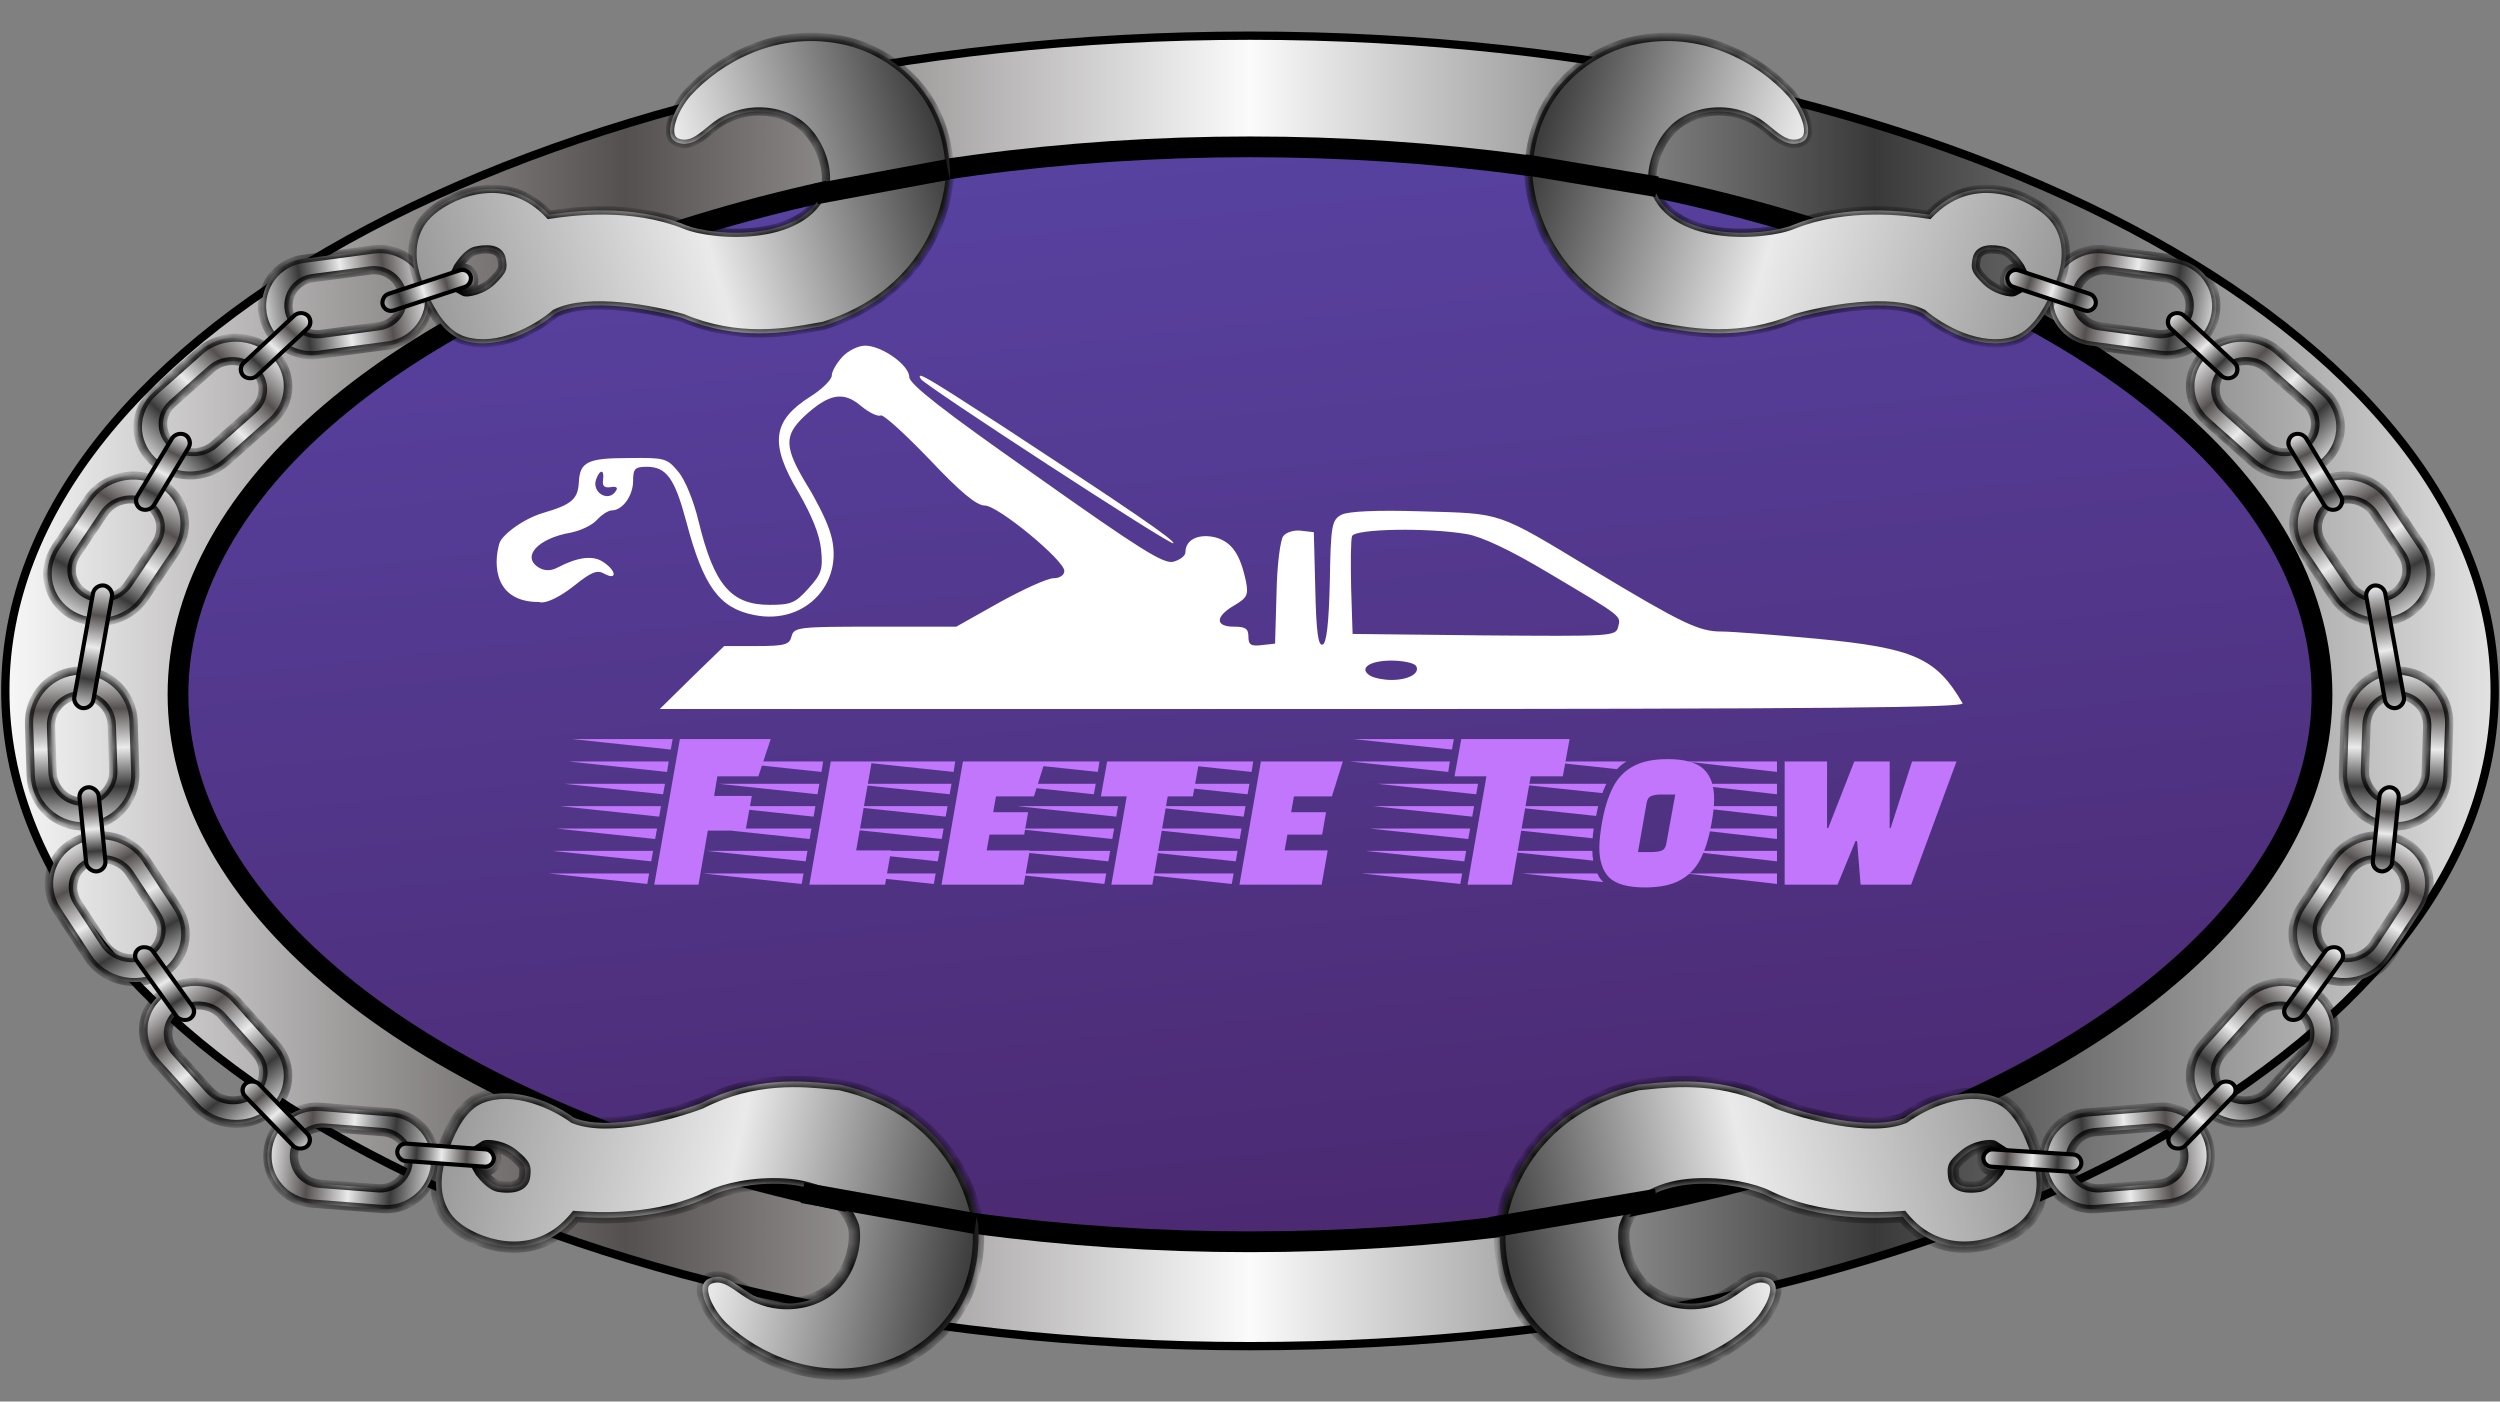 <svg width="198" height="111" viewBox="0 0 198 111" fill="none" xmlns="http://www.w3.org/2000/svg">
<rect x="0" y="0" width="198" height="111" fill="#808080" stroke="none"/>
<path d="M197.579 54.721C197.579 68.96 186.642 81.929 168.785 91.358C150.942 100.779 126.27 106.616 99 106.616C71.73 106.616 47.058 100.779 29.215 91.358C11.358 81.929 0.421 68.96 0.421 54.721C0.421 40.482 11.358 27.512 29.215 18.084C47.058 8.662 71.73 2.825 99 2.825C126.27 2.825 150.942 8.662 168.785 18.084C186.642 27.512 197.579 40.482 197.579 54.721Z" fill="url(#paint0_linear_113_1044)" stroke="black" stroke-width="0.657"/>
<ellipse cx="99" cy="54.99" rx="84.903" ry="43.36" fill="url(#paint1_linear_113_1044)" stroke="black" stroke-width="1.643"/>
<mask id="path-3-inside-1_113_1044" fill="white">
<path fill-rule="evenodd" clip-rule="evenodd" d="M166.718 19.758C164.611 19.476 162.638 20.949 162.311 23.049C161.983 25.15 163.426 27.081 165.532 27.363L171.074 28.107C173.181 28.389 175.154 26.916 175.481 24.815C175.809 22.715 174.366 20.784 172.26 20.501L166.718 19.758ZM166.953 21.419C165.729 21.255 164.583 22.111 164.393 23.33C164.203 24.55 165.041 25.672 166.264 25.836L170.839 26.449C172.063 26.613 173.209 25.757 173.399 24.538C173.589 23.318 172.751 22.196 171.528 22.032L166.953 21.419Z"/>
</mask>
<path fill-rule="evenodd" clip-rule="evenodd" d="M166.718 19.758C164.611 19.476 162.638 20.949 162.311 23.049C161.983 25.15 163.426 27.081 165.532 27.363L171.074 28.107C173.181 28.389 175.154 26.916 175.481 24.815C175.809 22.715 174.366 20.784 172.26 20.501L166.718 19.758ZM166.953 21.419C165.729 21.255 164.583 22.111 164.393 23.33C164.203 24.55 165.041 25.672 166.264 25.836L170.839 26.449C172.063 26.613 173.209 25.757 173.399 24.538C173.589 23.318 172.751 22.196 171.528 22.032L166.953 21.419Z" fill="url(#paint2_linear_113_1044)"/>
<path d="M166.718 19.758L166.768 19.433L166.718 19.758ZM172.26 20.501L172.209 20.826L172.26 20.501ZM166.953 21.419L167.003 21.094L166.953 21.419ZM166.264 25.836L166.315 25.511L166.264 25.836ZM170.839 26.449L170.789 26.774L170.839 26.449ZM171.528 22.032L171.477 22.357L171.528 22.032ZM162.636 23.093C162.936 21.172 164.74 19.825 166.667 20.083L166.768 19.433C164.482 19.127 162.34 20.726 161.985 23.006L162.636 23.093ZM165.583 27.039C163.656 26.78 162.337 25.014 162.636 23.093L161.985 23.006C161.63 25.285 163.195 27.382 165.482 27.688L165.583 27.039ZM171.125 27.782L165.583 27.039L165.482 27.688L171.024 28.431L171.125 27.782ZM175.156 24.772C174.856 26.692 173.052 28.04 171.125 27.782L171.024 28.431C173.31 28.738 175.452 27.139 175.807 24.859L175.156 24.772ZM172.209 20.826C174.136 21.084 175.455 22.851 175.156 24.772L175.807 24.859C176.162 22.58 174.597 20.483 172.31 20.177L172.209 20.826ZM166.667 20.083L172.209 20.826L172.31 20.177L166.768 19.433L166.667 20.083ZM164.719 23.374C164.881 22.334 165.859 21.604 166.902 21.744L167.003 21.094C165.6 20.906 164.286 21.887 164.068 23.287L164.719 23.374ZM166.315 25.511C165.271 25.371 164.557 24.414 164.719 23.374L164.068 23.287C163.85 24.686 164.81 25.972 166.214 26.16L166.315 25.511ZM170.89 26.124L166.315 25.511L166.214 26.16L170.789 26.774L170.89 26.124ZM173.073 24.494C172.911 25.534 171.934 26.264 170.89 26.124L170.789 26.774C172.192 26.962 173.507 25.98 173.725 24.581L173.073 24.494ZM171.477 22.357C172.521 22.497 173.235 23.454 173.073 24.494L173.725 24.581C173.943 23.182 172.982 21.896 171.578 21.708L171.477 22.357ZM166.902 21.744L171.477 22.357L171.578 21.708L167.003 21.094L166.902 21.744Z" fill="black" mask="url(#path-3-inside-1_113_1044)"/>
<mask id="path-5-inside-2_113_1044" fill="white">
<path fill-rule="evenodd" clip-rule="evenodd" d="M180.46 27.808C178.813 26.345 176.195 26.4 174.613 27.932C173.03 29.465 173.082 31.893 174.728 33.356L178.374 36.597C180.021 38.06 182.638 38.004 184.221 36.472C185.804 34.94 185.752 32.512 184.106 31.048L180.46 27.808ZM179.528 29.213C178.571 28.363 177.051 28.395 176.132 29.285C175.213 30.175 175.243 31.585 176.199 32.435L179.306 35.196C180.262 36.046 181.783 36.014 182.702 35.124C183.621 34.234 183.591 32.824 182.635 31.974L179.528 29.213Z"/>
</mask>
<path fill-rule="evenodd" clip-rule="evenodd" d="M180.46 27.808C178.813 26.345 176.195 26.4 174.613 27.932C173.03 29.465 173.082 31.893 174.728 33.356L178.374 36.597C180.021 38.06 182.638 38.004 184.221 36.472C185.804 34.94 185.752 32.512 184.106 31.048L180.46 27.808ZM179.528 29.213C178.571 28.363 177.051 28.395 176.132 29.285C175.213 30.175 175.243 31.585 176.199 32.435L179.306 35.196C180.262 36.046 181.783 36.014 182.702 35.124C183.621 34.234 183.591 32.824 182.635 31.974L179.528 29.213Z" fill="url(#paint3_linear_113_1044)"/>
<path d="M180.46 27.808L180.224 28.037L180.46 27.808ZM174.728 33.356L174.492 33.585L174.728 33.356ZM178.374 36.597L178.61 36.368L178.374 36.597ZM184.106 31.048L184.342 30.82L184.106 31.048ZM179.528 29.213L179.292 29.441L179.528 29.213ZM176.199 32.435L176.435 32.206L176.199 32.435ZM179.306 35.196L179.07 35.425L179.306 35.196ZM182.635 31.974L182.871 31.746L182.635 31.974ZM174.858 28.151C176.311 26.745 178.713 26.694 180.224 28.037L180.696 27.579C178.914 25.995 176.08 26.056 174.367 27.714L174.858 28.151ZM174.964 33.128C173.453 31.785 173.406 29.557 174.858 28.151L174.367 27.714C172.654 29.372 172.71 32.001 174.492 33.585L174.964 33.128ZM178.61 36.368L174.964 33.128L174.492 33.585L178.138 36.825L178.61 36.368ZM183.976 36.254C182.523 37.66 180.121 37.711 178.61 36.368L178.138 36.825C179.92 38.409 182.754 38.349 184.467 36.691L183.976 36.254ZM183.87 31.277C185.381 32.62 185.428 34.848 183.976 36.254L184.467 36.691C186.18 35.032 186.124 32.404 184.342 30.82L183.87 31.277ZM180.224 28.037L183.87 31.277L184.342 30.82L180.696 27.579L180.224 28.037ZM176.378 29.503C177.166 28.74 178.471 28.712 179.292 29.441L179.764 28.984C178.672 28.014 176.936 28.051 175.886 29.067L176.378 29.503ZM176.435 32.206C175.615 31.477 175.589 30.267 176.378 29.503L175.886 29.067C174.837 30.083 174.871 31.693 175.963 32.663L176.435 32.206ZM179.542 34.968L176.435 32.206L175.963 32.663L179.07 35.425L179.542 34.968ZM182.456 34.906C181.667 35.669 180.363 35.697 179.542 34.968L179.07 35.425C180.162 36.395 181.898 36.358 182.947 35.343L182.456 34.906ZM182.399 32.203C183.219 32.932 183.245 34.142 182.456 34.906L182.947 35.343C183.997 34.326 183.963 32.716 182.871 31.746L182.399 32.203ZM179.292 29.441L182.399 32.203L182.871 31.746L179.764 28.984L179.292 29.441Z" fill="black" mask="url(#path-5-inside-2_113_1044)"/>
<mask id="path-7-inside-3_113_1044" fill="white">
<path fill-rule="evenodd" clip-rule="evenodd" d="M189.341 39.564C188.089 37.703 185.502 37.105 183.56 38.227C181.619 39.35 181.06 41.769 182.311 43.63L184.821 47.364C186.073 49.225 188.661 49.824 190.602 48.701C192.543 47.578 193.102 45.16 191.851 43.298L189.341 39.564ZM188.031 40.66C187.304 39.579 185.801 39.231 184.674 39.884C183.546 40.536 183.221 41.94 183.948 43.021L186.131 46.269C186.858 47.35 188.361 47.697 189.488 47.045C190.616 46.393 190.941 44.988 190.214 43.907L188.031 40.66Z"/>
</mask>
<path fill-rule="evenodd" clip-rule="evenodd" d="M189.341 39.564C188.089 37.703 185.502 37.105 183.56 38.227C181.619 39.35 181.06 41.769 182.311 43.63L184.821 47.364C186.073 49.225 188.661 49.824 190.602 48.701C192.543 47.578 193.102 45.16 191.851 43.298L189.341 39.564ZM188.031 40.66C187.304 39.579 185.801 39.231 184.674 39.884C183.546 40.536 183.221 41.94 183.948 43.021L186.131 46.269C186.858 47.35 188.361 47.697 189.488 47.045C190.616 46.393 190.941 44.988 190.214 43.907L188.031 40.66Z" fill="url(#paint4_linear_113_1044)"/>
<path d="M182.311 43.63L182.026 43.795L182.311 43.63ZM184.821 47.364L185.106 47.2L184.821 47.364ZM188.031 40.66L188.315 40.495L188.031 40.66ZM183.948 43.021L183.664 43.186L183.948 43.021ZM186.131 46.269L186.416 46.104L186.131 46.269ZM190.214 43.907L189.929 44.072L190.214 43.907ZM183.744 38.5C185.528 37.468 187.906 38.018 189.056 39.729L189.625 39.4C188.273 37.388 185.475 36.741 183.377 37.955L183.744 38.5ZM182.595 43.466C181.445 41.755 181.96 39.532 183.744 38.5L183.377 37.955C181.279 39.168 180.674 41.783 182.026 43.795L182.595 43.466ZM185.106 47.2L182.595 43.466L182.026 43.795L184.537 47.529L185.106 47.2ZM190.418 48.428C188.634 49.46 186.256 48.91 185.106 47.2L184.537 47.529C185.889 49.541 188.687 50.188 190.785 48.974L190.418 48.428ZM191.567 43.463C192.717 45.173 192.203 47.397 190.418 48.428L190.785 48.974C192.884 47.76 193.488 45.146 192.136 43.134L191.567 43.463ZM189.056 39.729L191.567 43.463L192.136 43.134L189.625 39.4L189.056 39.729ZM184.857 40.156C185.827 39.595 187.121 39.894 187.746 40.825L188.315 40.495C187.487 39.264 185.775 38.868 184.49 39.611L184.857 40.156ZM184.233 42.857C183.607 41.926 183.887 40.718 184.857 40.156L184.49 39.611C183.206 40.354 182.836 41.954 183.664 43.186L184.233 42.857ZM186.416 46.104L184.233 42.857L183.664 43.186L185.847 46.433L186.416 46.104ZM189.305 46.772C188.335 47.334 187.041 47.034 186.416 46.104L185.847 46.433C186.675 47.665 188.387 48.061 189.672 47.318L189.305 46.772ZM189.929 44.072C190.555 45.002 190.275 46.211 189.305 46.772L189.672 47.318C190.956 46.575 191.326 44.974 190.498 43.743L189.929 44.072ZM187.746 40.825L189.929 44.072L190.498 43.743L188.315 40.495L187.746 40.825Z" fill="black" mask="url(#path-7-inside-3_113_1044)"/>
<mask id="path-9-inside-4_113_1044" fill="white">
<path fill-rule="evenodd" clip-rule="evenodd" d="M193.977 57.372C194.054 55.085 192.263 53.178 189.976 53.112C187.689 53.046 185.773 54.846 185.697 57.132L185.56 61.191C185.484 63.477 187.275 65.384 189.562 65.45C191.848 65.516 193.764 63.716 193.841 61.43L193.977 57.372ZM192.234 57.537C192.279 56.209 191.238 55.102 189.91 55.063C188.582 55.025 187.47 56.07 187.425 57.398L187.303 61.025C187.259 62.353 188.299 63.461 189.627 63.499C190.955 63.537 192.068 62.492 192.112 61.164L192.234 57.537Z"/>
</mask>
<path fill-rule="evenodd" clip-rule="evenodd" d="M193.977 57.372C194.054 55.085 192.263 53.178 189.976 53.112C187.689 53.046 185.773 54.846 185.697 57.132L185.56 61.191C185.484 63.477 187.275 65.384 189.562 65.45C191.848 65.516 193.764 63.716 193.841 61.43L193.977 57.372ZM192.234 57.537C192.279 56.209 191.238 55.102 189.91 55.063C188.582 55.025 187.47 56.07 187.425 57.398L187.303 61.025C187.259 62.353 188.299 63.461 189.627 63.499C190.955 63.537 192.068 62.492 192.112 61.164L192.234 57.537Z" fill="url(#paint5_linear_113_1044)"/>
<path d="M193.977 57.372L193.649 57.362L193.977 57.372ZM185.697 57.132L185.368 57.123L185.697 57.132ZM185.56 61.191L185.889 61.2L185.56 61.191ZM193.841 61.43L194.169 61.439L193.841 61.43ZM187.425 57.398L187.097 57.388L187.425 57.398ZM187.303 61.025L187.632 61.035L187.303 61.025ZM189.965 53.441C192.07 53.502 193.719 55.257 193.649 57.362L194.306 57.381C194.389 54.913 192.455 52.855 189.987 52.784L189.965 53.441ZM186.025 57.142C186.096 55.037 187.86 53.38 189.965 53.441L189.987 52.784C187.519 52.713 185.451 54.655 185.368 57.123L186.025 57.142ZM185.889 61.2L186.025 57.142L185.368 57.123L185.232 61.181L185.889 61.2ZM189.573 65.121C187.468 65.061 185.818 63.305 185.889 61.2L185.232 61.181C185.149 63.649 187.083 65.707 189.551 65.778L189.573 65.121ZM193.512 61.42C193.442 63.525 191.678 65.182 189.573 65.121L189.551 65.778C192.019 65.85 194.087 63.907 194.169 61.439L193.512 61.42ZM193.649 57.362L193.512 61.42L194.169 61.439L194.306 57.381L193.649 57.362ZM189.899 55.392C191.046 55.425 191.944 56.381 191.906 57.527L192.563 57.546C192.613 56.037 191.431 54.778 189.921 54.735L189.899 55.392ZM187.754 57.407C187.792 56.261 188.753 55.358 189.899 55.392L189.921 54.735C188.412 54.691 187.147 55.879 187.097 57.388L187.754 57.407ZM187.632 61.035L187.754 57.407L187.097 57.388L186.975 61.016L187.632 61.035ZM189.638 63.17C188.492 63.137 187.593 62.181 187.632 61.035L186.975 61.016C186.924 62.525 188.107 63.784 189.616 63.827L189.638 63.17ZM191.784 61.155C191.745 62.301 190.785 63.203 189.638 63.17L189.616 63.827C191.126 63.871 192.39 62.683 192.441 61.174L191.784 61.155ZM191.906 57.527L191.784 61.155L192.441 61.174L192.563 57.546L191.906 57.527Z" fill="black" mask="url(#path-9-inside-4_113_1044)"/>
<mask id="path-11-inside-5_113_1044" fill="white">
<path fill-rule="evenodd" clip-rule="evenodd" d="M191.765 72.083C192.994 70.206 192.406 67.791 190.451 66.689C188.496 65.587 185.914 66.216 184.684 68.093L182.228 71.844C180.998 73.721 181.586 76.136 183.541 77.238C185.496 78.34 188.078 77.711 189.308 75.834L191.765 72.083ZM190.121 71.489C190.835 70.399 190.494 68.996 189.358 68.357C188.223 67.717 186.724 68.082 186.009 69.172L183.871 72.437C183.157 73.527 183.498 74.93 184.634 75.57C185.769 76.209 187.269 75.844 187.983 74.754L190.121 71.489Z"/>
</mask>
<path fill-rule="evenodd" clip-rule="evenodd" d="M191.765 72.083C192.994 70.206 192.406 67.791 190.451 66.689C188.496 65.587 185.914 66.216 184.684 68.093L182.228 71.844C180.998 73.721 181.586 76.136 183.541 77.238C185.496 78.34 188.078 77.711 189.308 75.834L191.765 72.083ZM190.121 71.489C190.835 70.399 190.494 68.996 189.358 68.357C188.223 67.717 186.724 68.082 186.009 69.172L183.871 72.437C183.157 73.527 183.498 74.93 184.634 75.57C185.769 76.209 187.269 75.844 187.983 74.754L190.121 71.489Z" fill="url(#paint6_linear_113_1044)"/>
<path d="M190.121 71.489L189.835 71.328L190.121 71.489ZM187.983 74.754L188.269 74.915L187.983 74.754ZM190.271 66.964C192.068 67.977 192.609 70.196 191.478 71.922L192.051 72.244C193.38 70.215 192.744 67.605 190.631 66.414L190.271 66.964ZM184.971 68.254C186.101 66.529 188.474 65.951 190.271 66.964L190.631 66.414C188.518 65.223 185.727 65.903 184.398 67.932L184.971 68.254ZM182.514 72.005L184.971 68.254L184.398 67.932L181.941 71.682L182.514 72.005ZM183.721 76.963C181.924 75.95 181.384 73.731 182.514 72.005L181.941 71.682C180.612 73.712 181.248 76.322 183.361 77.513L183.721 76.963ZM189.022 75.672C187.891 77.398 185.518 77.976 183.721 76.963L183.361 77.513C185.474 78.704 188.265 78.024 189.594 75.995L189.022 75.672ZM191.478 71.922L189.022 75.672L189.594 75.995L192.051 72.244L191.478 71.922ZM189.178 68.632C190.156 69.182 190.45 70.389 189.835 71.328L190.408 71.651C191.221 70.409 190.832 68.811 189.538 68.082L189.178 68.632ZM186.296 69.333C186.91 68.395 188.201 68.081 189.178 68.632L189.538 68.082C188.245 67.353 186.537 67.769 185.723 69.011L186.296 69.333ZM184.157 72.598L186.296 69.333L185.723 69.011L183.585 72.275L184.157 72.598ZM184.814 75.294C183.836 74.744 183.543 73.537 184.157 72.598L183.585 72.275C182.771 73.517 183.16 75.115 184.454 75.844L184.814 75.294ZM187.696 74.593C187.082 75.531 185.791 75.845 184.814 75.294L184.454 75.844C185.747 76.573 187.455 76.157 188.269 74.915L187.696 74.593ZM189.835 71.328L187.696 74.593L188.269 74.915L190.408 71.651L189.835 71.328Z" fill="black" mask="url(#path-11-inside-5_113_1044)"/>
<mask id="path-13-inside-6_113_1044" fill="white">
<path fill-rule="evenodd" clip-rule="evenodd" d="M183.95 84.094C185.433 82.44 185.209 79.999 183.45 78.643C181.691 77.286 179.063 77.527 177.58 79.181L174.441 82.682C172.958 84.336 173.182 86.777 174.941 88.133C176.7 89.49 179.328 89.249 180.811 87.595L183.95 84.094ZM182.395 83.311C183.256 82.35 183.126 80.933 182.104 80.145C181.083 79.357 179.556 79.497 178.695 80.458L175.996 83.468C175.135 84.429 175.265 85.846 176.287 86.634C177.308 87.422 178.834 87.282 179.696 86.322L182.395 83.311Z"/>
</mask>
<path fill-rule="evenodd" clip-rule="evenodd" d="M183.95 84.094C185.433 82.44 185.209 79.999 183.45 78.643C181.691 77.286 179.063 77.527 177.58 79.181L174.441 82.682C172.958 84.336 173.182 86.777 174.941 88.133C176.7 89.49 179.328 89.249 180.811 87.595L183.95 84.094ZM182.395 83.311C183.256 82.35 183.126 80.933 182.104 80.145C181.083 79.357 179.556 79.497 178.695 80.458L175.996 83.468C175.135 84.429 175.265 85.846 176.287 86.634C177.308 87.422 178.834 87.282 179.696 86.322L182.395 83.311Z" fill="url(#paint7_linear_113_1044)"/>
<path d="M182.395 83.311L182.134 83.11L182.395 83.311ZM178.695 80.458L178.435 80.257L178.695 80.458ZM175.996 83.468L176.256 83.669L175.996 83.468ZM179.696 86.322L179.956 86.522L179.696 86.322ZM183.23 78.887C184.846 80.133 185.051 82.374 183.69 83.893L184.21 84.295C185.814 82.506 185.572 79.865 183.669 78.398L183.23 78.887ZM177.84 79.382C179.202 77.863 181.615 77.641 183.23 78.887L183.669 78.398C181.766 76.93 178.924 77.191 177.319 78.98L177.84 79.382ZM174.701 82.883L177.84 79.382L177.319 78.98L174.181 82.481L174.701 82.883ZM175.161 87.889C173.545 86.643 173.34 84.402 174.701 82.883L174.181 82.481C172.577 84.27 172.819 86.911 174.722 88.378L175.161 87.889ZM180.551 87.394C179.189 88.913 176.776 89.135 175.161 87.889L174.722 88.378C176.625 89.846 179.467 89.585 181.072 87.796L180.551 87.394ZM183.69 83.893L180.551 87.394L181.072 87.796L184.21 84.295L183.69 83.893ZM181.885 80.39C182.763 81.067 182.874 82.285 182.134 83.11L182.655 83.512C183.637 82.416 183.489 80.799 182.324 79.9L181.885 80.39ZM178.956 80.658C179.696 79.833 181.007 79.713 181.885 80.39L182.324 79.9C181.158 79.001 179.417 79.161 178.435 80.257L178.956 80.658ZM176.256 83.669L178.956 80.658L178.435 80.257L175.736 83.268L176.256 83.669ZM176.506 86.39C175.628 85.713 175.516 84.495 176.256 83.669L175.736 83.268C174.754 84.363 174.902 85.98 176.067 86.879L176.506 86.39ZM179.435 86.121C178.695 86.946 177.384 87.067 176.506 86.39L176.067 86.879C177.232 87.778 178.974 87.618 179.956 86.522L179.435 86.121ZM182.134 83.11L179.435 86.121L179.956 86.522L182.655 83.512L182.134 83.11Z" fill="black" mask="url(#path-13-inside-6_113_1044)"/>
<mask id="path-15-inside-7_113_1044" fill="white">
<path fill-rule="evenodd" clip-rule="evenodd" d="M171.595 95.32C173.712 95.157 175.273 93.309 175.083 91.195C174.893 89.08 173.022 87.499 170.906 87.663L165.31 88.096C163.193 88.26 161.631 90.107 161.821 92.222C162.012 94.337 163.882 95.918 165.999 95.754L171.595 95.32ZM170.96 93.753C172.19 93.658 173.097 92.585 172.986 91.357C172.875 90.129 171.789 89.211 170.56 89.306L165.944 89.663C164.715 89.759 163.808 90.832 163.918 92.059C164.029 93.288 165.115 94.206 166.344 94.111L170.96 93.753Z"/>
</mask>
<path fill-rule="evenodd" clip-rule="evenodd" d="M171.595 95.32C173.712 95.157 175.273 93.309 175.083 91.195C174.893 89.08 173.022 87.499 170.906 87.663L165.31 88.096C163.193 88.26 161.631 90.107 161.821 92.222C162.012 94.337 163.882 95.918 165.999 95.754L171.595 95.32ZM170.96 93.753C172.19 93.658 173.097 92.585 172.986 91.357C172.875 90.129 171.789 89.211 170.56 89.306L165.944 89.663C164.715 89.759 163.808 90.832 163.918 92.059C164.029 93.288 165.115 94.206 166.344 94.111L170.96 93.753Z" fill="url(#paint8_linear_113_1044)"/>
<path d="M170.96 93.753L170.931 93.426L170.96 93.753ZM166.344 94.111L166.374 94.438L166.344 94.111ZM174.755 91.22C174.929 93.154 173.501 94.843 171.565 94.993L171.624 95.648C173.922 95.47 175.617 93.465 175.411 91.169L174.755 91.22ZM170.935 87.99C172.871 87.84 174.581 89.286 174.755 91.22L175.411 91.169C175.204 88.874 173.174 87.158 170.876 87.336L170.935 87.99ZM165.339 88.424L170.935 87.99L170.876 87.336L165.28 87.769L165.339 88.424ZM162.149 92.197C161.975 90.263 163.403 88.574 165.339 88.424L165.28 87.769C162.982 87.947 161.287 89.952 161.494 92.247L162.149 92.197ZM165.97 95.427C164.034 95.577 162.323 94.13 162.149 92.197L161.494 92.247C161.7 94.543 163.731 96.259 166.028 96.081L165.97 95.427ZM171.565 94.993L165.97 95.427L166.028 96.081L171.624 95.648L171.565 94.993ZM172.658 91.383C172.753 92.43 171.979 93.345 170.931 93.426L170.99 94.081C172.4 93.971 173.44 92.741 173.314 91.332L172.658 91.383ZM170.589 89.633C171.638 89.552 172.564 90.335 172.658 91.383L173.314 91.332C173.187 89.923 171.941 88.87 170.53 88.979L170.589 89.633ZM165.974 89.991L170.589 89.633L170.53 88.979L165.915 89.336L165.974 89.991ZM164.246 92.034C164.152 90.987 164.925 90.072 165.974 89.991L165.915 89.336C164.504 89.445 163.464 90.676 163.591 92.085L164.246 92.034ZM166.315 93.783C165.267 93.865 164.34 93.081 164.246 92.034L163.591 92.085C163.718 93.494 164.964 94.547 166.374 94.438L166.315 93.783ZM170.931 93.426L166.315 93.783L166.374 94.438L170.99 94.081L170.931 93.426Z" fill="black" mask="url(#path-15-inside-7_113_1044)"/>
<rect x="-0.001" y="0.224" width="6.966" height="1.464" rx="0.732" transform="matrix(0.731 0.683 -0.736 0.677 172.608 24.352)" fill="url(#paint9_linear_113_1044)" stroke="black" stroke-width="0.329"/>
<mask id="path-18-inside-8_113_1044" fill="white">
<path fill-rule="evenodd" clip-rule="evenodd" d="M163.485 21.282C163.769 19.919 163.677 18.021 162.073 16.706C160.278 15.196 156.046 13.532 152.776 17.006C151.011 16.73 146.249 16.114 142.026 17.809C139.779 18.75 132.086 19.276 130.882 14.52C130.738 13.391 131.231 11.575 132.395 10.337C133.585 9.071 135.502 8.608 137.211 8.924C137.739 9.022 138.304 9.202 138.876 9.498C139.323 9.729 139.722 10.057 140.109 10.375C140.879 11.008 141.602 11.602 142.562 11.314C143.966 10.894 142.79 8.414 141.801 7.332C139.436 4.744 134.78 1.943 129.197 3.254C125.884 4.032 121.18 7.114 121.037 13.752C121.179 16.877 123.11 23.31 131.057 25.81C131.25 25.842 131.461 25.88 131.688 25.922C133.929 26.329 137.818 27.036 142.193 25.195C144.49 24.524 149.726 23.513 152.3 24.827C153.75 26.066 156.816 27.809 159.525 26.977C161.063 26.505 162.06 24.842 162.73 23.379C163.064 22.648 163.321 22.069 163.485 21.282ZM160.01 21.143C159.754 20.755 159.184 19.988 158.616 19.857C157.907 19.694 156.706 19.582 156.546 20.543C156.429 21.243 156.408 21.368 157.289 22.248C158.068 23.026 159.334 23.246 159.523 23.119L159.624 23.064C159.357 22.964 158.798 22.686 158.753 22.492C158.587 21.778 159.072 21.058 159.78 21.243C159.891 21.273 160.006 21.316 160.121 21.378L160.01 21.143Z"/>
</mask>
<path fill-rule="evenodd" clip-rule="evenodd" d="M163.485 21.282C163.769 19.919 163.677 18.021 162.073 16.706C160.278 15.196 156.046 13.532 152.776 17.006C151.011 16.73 146.249 16.114 142.026 17.809C139.779 18.75 132.086 19.276 130.882 14.52C130.738 13.391 131.231 11.575 132.395 10.337C133.585 9.071 135.502 8.608 137.211 8.924C137.739 9.022 138.304 9.202 138.876 9.498C139.323 9.729 139.722 10.057 140.109 10.375C140.879 11.008 141.602 11.602 142.562 11.314C143.966 10.894 142.79 8.414 141.801 7.332C139.436 4.744 134.78 1.943 129.197 3.254C125.884 4.032 121.18 7.114 121.037 13.752C121.179 16.877 123.11 23.31 131.057 25.81C131.25 25.842 131.461 25.88 131.688 25.922C133.929 26.329 137.818 27.036 142.193 25.195C144.49 24.524 149.726 23.513 152.3 24.827C153.75 26.066 156.816 27.809 159.525 26.977C161.063 26.505 162.06 24.842 162.73 23.379C163.064 22.648 163.321 22.069 163.485 21.282ZM160.01 21.143C159.754 20.755 159.184 19.988 158.616 19.857C157.907 19.694 156.706 19.582 156.546 20.543C156.429 21.243 156.408 21.368 157.289 22.248C158.068 23.026 159.334 23.246 159.523 23.119L159.624 23.064C159.357 22.964 158.798 22.686 158.753 22.492C158.587 21.778 159.072 21.058 159.78 21.243C159.891 21.273 160.006 21.316 160.121 21.378L160.01 21.143Z" fill="url(#paint10_linear_113_1044)"/>
<path d="M162.073 16.706L161.861 16.957L161.864 16.96L162.073 16.706ZM163.485 21.282L163.806 21.349L163.485 21.282ZM152.776 17.006L152.725 17.331L152.896 17.358L153.015 17.232L152.776 17.006ZM142.026 17.809L141.904 17.504L141.899 17.506L142.026 17.809ZM130.882 14.52L130.556 14.562L130.559 14.582L130.564 14.601L130.882 14.52ZM132.395 10.337L132.634 10.562L132.395 10.337ZM137.211 8.924L137.271 8.601L137.211 8.924ZM138.876 9.498L138.725 9.79L138.876 9.498ZM140.109 10.375L140.318 10.121L140.318 10.121L140.109 10.375ZM142.562 11.314L142.656 11.629L142.562 11.314ZM141.801 7.332L141.558 7.554L141.801 7.332ZM129.197 3.254L129.122 2.934L129.122 2.934L129.197 3.254ZM121.037 13.752L120.709 13.745L120.708 13.756L120.709 13.767L121.037 13.752ZM131.057 25.81L130.959 26.123L130.981 26.13L131.003 26.134L131.057 25.81ZM131.688 25.922L131.747 25.598L131.688 25.922ZM142.193 25.195L142.101 24.879L142.083 24.884L142.065 24.892L142.193 25.195ZM152.3 24.827L152.513 24.577L152.484 24.552L152.449 24.534L152.3 24.827ZM159.525 26.977L159.429 26.663L159.525 26.977ZM162.73 23.379L162.431 23.242L162.73 23.379ZM158.616 19.857L158.542 20.178L158.616 19.857ZM160.01 21.143L160.307 21.002L160.297 20.981L160.285 20.962L160.01 21.143ZM156.546 20.543L156.222 20.489L156.546 20.543ZM157.289 22.248L157.057 22.48L157.289 22.248ZM159.523 23.119L159.366 22.83L159.352 22.838L159.339 22.846L159.523 23.119ZM159.624 23.064L159.781 23.353L160.414 23.009L159.739 22.756L159.624 23.064ZM158.753 22.492L159.073 22.418L158.753 22.492ZM159.78 21.243L159.864 20.925L159.78 21.243ZM160.121 21.378L159.967 21.668L160.843 22.134L160.419 21.237L160.121 21.378ZM161.864 16.96C163.334 18.165 163.435 19.911 163.163 21.215L163.806 21.349C164.103 19.927 164.02 17.877 162.281 16.452L161.864 16.96ZM153.015 17.232C154.573 15.576 156.345 15.153 157.945 15.314C159.56 15.477 161.006 16.238 161.861 16.957L162.284 16.454C161.344 15.663 159.777 14.838 158.011 14.66C156.229 14.48 154.249 14.962 152.536 16.781L153.015 17.232ZM142.149 18.114C146.282 16.455 150.965 17.056 152.725 17.331L152.827 16.681C151.057 16.405 146.216 15.773 141.904 17.504L142.149 18.114ZM130.564 14.601C131.216 17.178 133.619 18.275 136.015 18.626C138.418 18.979 140.965 18.61 142.153 18.112L141.899 17.506C140.84 17.95 138.417 18.314 136.111 17.976C133.797 17.637 131.753 16.619 131.201 14.44L130.564 14.601ZM132.155 10.112C130.927 11.418 130.4 13.331 130.556 14.562L131.208 14.479C131.077 13.451 131.535 11.732 132.634 10.562L132.155 10.112ZM137.271 8.601C135.475 8.268 133.437 8.749 132.155 10.112L132.634 10.562C133.734 9.393 135.529 8.947 137.151 9.247L137.271 8.601ZM139.027 9.206C138.424 8.894 137.829 8.705 137.271 8.601L137.151 9.247C137.649 9.34 138.183 9.51 138.725 9.79L139.027 9.206ZM140.318 10.121C139.936 9.807 139.51 9.456 139.027 9.206L138.725 9.79C139.136 10.002 139.509 10.307 139.901 10.629L140.318 10.121ZM142.468 10.999C141.702 11.229 141.122 10.782 140.318 10.121L139.901 10.629C140.637 11.235 141.501 11.975 142.656 11.629L142.468 10.999ZM141.558 7.554C142.023 8.062 142.537 8.91 142.764 9.666C142.878 10.046 142.907 10.365 142.854 10.592C142.808 10.794 142.698 10.93 142.468 10.999L142.656 11.629C143.128 11.488 143.398 11.157 143.495 10.741C143.585 10.352 143.522 9.904 143.394 9.477C143.136 8.617 142.568 7.684 142.044 7.11L141.558 7.554ZM129.272 3.574C134.703 2.299 139.244 5.022 141.558 7.554L142.044 7.11C139.627 4.466 134.858 1.587 129.122 2.934L129.272 3.574ZM121.366 13.759C121.504 7.312 126.061 4.328 129.272 3.574L129.122 2.934C125.707 3.736 120.855 6.917 120.709 13.745L121.366 13.759ZM131.156 25.496C123.38 23.05 121.503 16.77 121.366 13.737L120.709 13.767C120.855 16.983 122.84 23.57 130.959 26.123L131.156 25.496ZM131.747 25.598C131.52 25.557 131.307 25.518 131.112 25.486L131.003 26.134C131.193 26.166 131.401 26.204 131.63 26.245L131.747 25.598ZM142.065 24.892C137.787 26.692 133.982 26.005 131.747 25.598L131.63 26.245C133.876 26.653 137.85 27.379 142.32 25.497L142.065 24.892ZM152.449 24.534C151.073 23.832 149.038 23.766 147.113 23.939C145.171 24.114 143.266 24.539 142.101 24.879L142.285 25.51C143.416 25.18 145.279 24.764 147.172 24.594C149.083 24.422 150.953 24.508 152.15 25.12L152.449 24.534ZM159.429 26.663C158.169 27.049 156.805 26.843 155.557 26.371C154.311 25.9 153.214 25.176 152.513 24.577L152.086 25.077C152.836 25.718 153.997 26.484 155.324 26.986C156.649 27.487 158.172 27.736 159.622 27.291L159.429 26.663ZM162.431 23.242C162.101 23.963 161.697 24.717 161.196 25.344C160.695 25.972 160.112 26.453 159.429 26.663L159.622 27.291C160.476 27.029 161.161 26.442 161.71 25.754C162.259 25.067 162.689 24.258 163.029 23.515L162.431 23.242ZM163.163 21.215C163.007 21.963 162.765 22.512 162.431 23.242L163.029 23.515C163.364 22.783 163.634 22.175 163.806 21.349L163.163 21.215ZM158.542 20.178C158.728 20.221 158.957 20.385 159.193 20.631C159.419 20.868 159.614 21.138 159.736 21.324L160.285 20.962C160.151 20.759 159.932 20.453 159.668 20.177C159.413 19.91 159.072 19.625 158.69 19.537L158.542 20.178ZM156.87 20.597C156.898 20.429 156.965 20.328 157.048 20.26C157.136 20.186 157.264 20.132 157.432 20.102C157.775 20.042 158.201 20.099 158.542 20.178L158.69 19.537C158.322 19.452 157.793 19.371 157.318 19.455C157.078 19.497 156.831 19.585 156.627 19.755C156.416 19.93 156.274 20.176 156.222 20.489L156.87 20.597ZM157.521 22.015C157.071 21.565 156.91 21.361 156.849 21.207C156.798 21.079 156.808 20.968 156.87 20.597L156.222 20.489C156.167 20.818 156.108 21.12 156.238 21.449C156.357 21.752 156.627 22.051 157.057 22.48L157.521 22.015ZM159.339 22.846C159.388 22.813 159.418 22.819 159.376 22.823C159.348 22.825 159.301 22.825 159.234 22.819C159.103 22.806 158.926 22.772 158.725 22.709C158.321 22.583 157.862 22.356 157.521 22.015L157.057 22.48C157.495 22.918 158.059 23.19 158.529 23.337C158.766 23.41 158.989 23.456 159.172 23.473C159.264 23.482 159.352 23.484 159.432 23.477C159.498 23.472 159.61 23.456 159.706 23.392L159.339 22.846ZM159.467 22.775L159.366 22.83L159.679 23.408L159.781 23.353L159.467 22.775ZM158.432 22.566C158.469 22.723 158.584 22.836 158.654 22.897C158.738 22.97 158.839 23.038 158.937 23.096C159.134 23.213 159.358 23.316 159.508 23.372L159.739 22.756C159.623 22.713 159.434 22.627 159.273 22.531C159.192 22.483 159.128 22.438 159.086 22.402C159.03 22.353 159.059 22.358 159.073 22.418L158.432 22.566ZM159.864 20.925C159.37 20.796 158.94 20.989 158.678 21.33C158.425 21.66 158.329 22.12 158.432 22.566L159.073 22.418C159.011 22.149 159.075 21.893 159.199 21.731C159.316 21.579 159.483 21.505 159.697 21.561L159.864 20.925ZM160.276 21.087C160.137 21.014 159.999 20.961 159.864 20.925L159.697 21.561C159.784 21.584 159.874 21.618 159.967 21.668L160.276 21.087ZM159.713 21.283L159.824 21.518L160.419 21.237L160.307 21.002L159.713 21.283Z" fill="black" mask="url(#path-18-inside-8_113_1044)"/>
<mask id="path-20-inside-9_113_1044" fill="white">
<path fill-rule="evenodd" clip-rule="evenodd" d="M161.7 92.919C161.878 94.301 161.64 96.185 159.939 97.373C158.034 98.741 153.687 100.073 150.693 96.358C148.912 96.497 144.117 96.745 140.037 94.729C137.869 93.617 130.24 92.501 128.673 97.15C128.443 98.264 128.794 100.113 129.859 101.437C130.949 102.791 132.824 103.401 134.552 103.217C135.086 103.16 135.663 103.024 136.257 102.773C136.72 102.577 137.143 102.281 137.554 101.993C138.37 101.422 139.136 100.885 140.072 101.246C141.439 101.773 140.075 104.155 139.006 105.158C136.448 107.556 131.591 109.99 126.125 108.253C122.882 107.222 118.429 103.786 118.798 97.158C119.181 94.053 121.601 87.787 129.718 85.907C129.912 85.89 130.125 85.868 130.355 85.844C132.621 85.611 136.553 85.206 140.773 87.379C143.011 88.224 148.154 89.635 150.821 88.523C152.362 87.399 155.554 85.898 158.191 86.936C159.688 87.526 160.554 89.26 161.109 90.771C161.386 91.525 161.597 92.122 161.7 92.919ZM158.225 92.789C157.94 93.156 157.312 93.876 156.736 93.963C156.016 94.072 154.81 94.091 154.724 93.121C154.662 92.413 154.651 92.287 155.597 91.478C156.434 90.762 157.712 90.64 157.891 90.781L157.987 90.844C157.714 90.923 157.135 91.157 157.075 91.347C156.855 92.046 157.283 92.801 158.003 92.671C158.116 92.651 158.234 92.616 158.354 92.564L158.225 92.789Z"/>
</mask>
<path fill-rule="evenodd" clip-rule="evenodd" d="M161.7 92.919C161.878 94.301 161.64 96.185 159.939 97.373C158.034 98.741 153.687 100.073 150.693 96.358C148.912 96.497 144.117 96.745 140.037 94.729C137.869 93.617 130.24 92.501 128.673 97.15C128.443 98.264 128.794 100.113 129.859 101.437C130.949 102.791 132.824 103.401 134.552 103.217C135.086 103.16 135.663 103.024 136.257 102.773C136.72 102.577 137.143 102.281 137.554 101.993C138.37 101.422 139.136 100.885 140.072 101.246C141.439 101.773 140.075 104.155 139.006 105.158C136.448 107.556 131.591 109.99 126.125 108.253C122.882 107.222 118.429 103.786 118.798 97.158C119.181 94.053 121.601 87.787 129.718 85.907C129.912 85.89 130.125 85.868 130.355 85.844C132.621 85.611 136.553 85.206 140.773 87.379C143.011 88.224 148.154 89.635 150.821 88.523C152.362 87.399 155.554 85.898 158.191 86.936C159.688 87.526 160.554 89.26 161.109 90.771C161.386 91.525 161.597 92.122 161.7 92.919ZM158.225 92.789C157.94 93.156 157.312 93.876 156.736 93.963C156.016 94.072 154.81 94.091 154.724 93.121C154.662 92.413 154.651 92.287 155.597 91.478C156.434 90.762 157.712 90.64 157.891 90.781L157.987 90.844C157.714 90.923 157.135 91.157 157.075 91.347C156.855 92.046 157.283 92.801 158.003 92.671C158.116 92.651 158.234 92.616 158.354 92.564L158.225 92.789Z" fill="url(#paint11_linear_113_1044)"/>
<path d="M159.939 97.373L159.678 97.008L159.682 97.005L159.939 97.373ZM161.7 92.919L161.254 92.977L161.7 92.919ZM150.693 96.358L150.658 95.91L150.894 95.891L151.043 96.076L150.693 96.358ZM140.037 94.729L139.839 95.132L139.833 95.129L140.037 94.729ZM128.673 97.15L128.234 97.059L128.239 97.032L128.248 97.006L128.673 97.15ZM129.859 101.437L130.209 101.156L130.209 101.156L129.859 101.437ZM134.552 103.217L134.504 102.77L134.552 103.217ZM136.257 102.773L136.431 103.187L136.431 103.187L136.257 102.773ZM137.554 101.993L137.811 102.361L137.811 102.361L137.554 101.993ZM140.072 101.246L139.91 101.665L139.91 101.665L140.072 101.246ZM139.006 105.158L138.699 104.83L138.699 104.83L139.006 105.158ZM126.125 108.253L125.989 108.681L125.989 108.681L126.125 108.253ZM118.798 97.158L118.35 97.133L118.351 97.118L118.353 97.103L118.798 97.158ZM129.718 85.907L129.616 85.47L129.647 85.463L129.678 85.46L129.718 85.907ZM130.355 85.844L130.401 86.291L130.401 86.291L130.355 85.844ZM140.773 87.379L140.614 87.799L140.59 87.79L140.567 87.778L140.773 87.379ZM150.821 88.523L151.086 88.886L151.043 88.918L150.994 88.938L150.821 88.523ZM158.191 86.936L158.355 86.519L158.355 86.519L158.191 86.936ZM161.109 90.771L160.687 90.926L160.687 90.926L161.109 90.771ZM156.736 93.963L156.669 93.519L156.736 93.963ZM158.225 92.789L158.615 93.012L158.599 93.04L158.58 93.065L158.225 92.789ZM154.724 93.121L154.277 93.16L154.277 93.16L154.724 93.121ZM155.597 91.478L155.305 91.137L155.597 91.478ZM157.891 90.781L157.647 91.158L157.629 91.147L157.612 91.133L157.891 90.781ZM157.987 90.844L158.231 90.467L159.058 91.002L158.112 91.275L157.987 90.844ZM157.075 91.347L157.503 91.482L157.503 91.482L157.075 91.347ZM158.003 92.671L158.083 93.113L158.003 92.671ZM158.354 92.564L158.174 92.152L159.416 91.61L158.744 92.786L158.354 92.564ZM159.682 97.005C161.188 95.953 161.422 94.276 161.254 92.977L162.145 92.862C162.334 94.325 162.092 96.417 160.197 97.741L159.682 97.005ZM151.043 96.076C152.443 97.814 154.139 98.359 155.714 98.323C157.31 98.285 158.787 97.647 159.678 97.008L160.201 97.738C159.186 98.466 157.537 99.178 155.735 99.22C153.911 99.263 151.937 98.617 150.344 96.639L151.043 96.076ZM140.236 94.326C144.198 96.283 148.884 96.049 150.658 95.91L150.728 96.805C148.941 96.945 144.037 97.206 139.839 95.132L140.236 94.326ZM128.248 97.006C129.121 94.417 131.668 93.498 134.099 93.331C136.539 93.164 139.073 93.73 140.242 94.329L139.833 95.129C138.834 94.617 136.469 94.069 134.161 94.227C131.843 94.386 129.793 95.234 129.099 97.293L128.248 97.006ZM129.509 101.718C128.364 100.295 127.975 98.31 128.234 97.059L129.113 97.241C128.911 98.218 129.225 99.932 130.209 101.156L129.509 101.718ZM134.6 103.663C132.751 103.86 130.713 103.214 129.509 101.718L130.209 101.156C131.185 102.368 132.897 102.941 134.504 102.77L134.6 103.663ZM136.431 103.187C135.795 103.456 135.175 103.602 134.6 103.663L134.504 102.77C134.998 102.718 135.531 102.592 136.082 102.359L136.431 103.187ZM137.811 102.361C137.408 102.643 136.946 102.969 136.431 103.187L136.082 102.359C136.494 102.185 136.879 101.918 137.296 101.626L137.811 102.361ZM139.91 101.665C139.234 101.404 138.676 101.755 137.811 102.361L137.296 101.626C138.064 101.088 139.038 100.366 140.233 100.827L139.91 101.665ZM138.699 104.83C139.189 104.37 139.757 103.58 140.034 102.862C140.173 102.5 140.219 102.208 140.188 102.006C140.163 101.842 140.092 101.735 139.91 101.665L140.233 100.827C140.735 101.021 141.006 101.409 141.076 101.871C141.141 102.296 141.035 102.761 140.871 103.185C140.541 104.041 139.892 104.942 139.313 105.485L138.699 104.83ZM126.261 107.825C131.523 109.497 136.217 107.157 138.699 104.83L139.313 105.485C136.68 107.955 131.659 110.483 125.989 108.681L126.261 107.825ZM119.247 97.183C118.892 103.551 123.155 106.837 126.261 107.825L125.989 108.681C122.61 107.606 117.966 104.022 118.35 97.133L119.247 97.183ZM129.819 86.345C121.941 88.17 119.611 94.232 119.244 97.213L118.353 97.103C118.75 93.874 121.261 87.405 129.616 85.47L129.819 86.345ZM130.401 86.291C130.172 86.315 129.956 86.337 129.757 86.355L129.678 85.46C129.869 85.443 130.078 85.421 130.309 85.398L130.401 86.291ZM140.567 87.778C136.474 85.67 132.659 86.058 130.401 86.291L130.309 85.398C132.582 85.163 136.632 84.742 140.978 86.979L140.567 87.778ZM150.994 88.938C149.534 89.547 147.47 89.449 145.562 89.128C143.629 88.802 141.756 88.23 140.614 87.799L140.931 86.958C142.028 87.372 143.845 87.928 145.711 88.242C147.6 88.56 149.441 88.612 150.648 88.109L150.994 88.938ZM158.026 87.354C156.834 86.885 155.487 86.98 154.221 87.35C152.958 87.72 151.821 88.35 151.086 88.886L150.557 88.161C151.363 87.573 152.592 86.891 153.969 86.488C155.343 86.086 156.91 85.95 158.355 86.519L158.026 87.354ZM160.687 90.926C160.415 90.185 160.075 89.413 159.631 88.761C159.188 88.108 158.661 87.604 158.026 87.354L158.355 86.519C159.217 86.858 159.872 87.517 160.374 88.256C160.877 88.996 161.247 89.846 161.53 90.616L160.687 90.926ZM161.254 92.977C161.159 92.234 160.964 91.678 160.687 90.926L161.53 90.616C161.808 91.372 162.035 92.01 162.145 92.862L161.254 92.977ZM156.669 93.519C156.821 93.496 157.04 93.371 157.29 93.147C157.527 92.935 157.736 92.686 157.87 92.514L158.58 93.065C158.429 93.259 158.182 93.554 157.889 93.816C157.61 94.065 157.227 94.343 156.803 94.407L156.669 93.519ZM155.172 93.081C155.184 93.223 155.232 93.302 155.287 93.355C155.35 93.416 155.451 93.472 155.604 93.511C155.918 93.592 156.328 93.571 156.669 93.519L156.803 94.407C156.425 94.465 155.872 94.507 155.381 94.382C155.131 94.318 154.87 94.203 154.66 93.998C154.442 93.786 154.307 93.503 154.277 93.16L155.172 93.081ZM155.889 91.819C155.401 92.237 155.246 92.412 155.186 92.534C155.143 92.623 155.138 92.698 155.172 93.081L154.277 93.16C154.248 92.836 154.207 92.494 154.379 92.141C154.534 91.821 154.847 91.528 155.305 91.137L155.889 91.819ZM157.612 91.133C157.684 91.19 157.74 91.19 157.703 91.184C157.684 91.181 157.644 91.178 157.583 91.179C157.46 91.181 157.289 91.2 157.091 91.246C156.691 91.338 156.236 91.522 155.889 91.819L155.305 91.137C155.795 90.718 156.397 90.483 156.89 90.37C157.139 90.314 157.373 90.284 157.567 90.281C157.663 90.279 157.759 90.284 157.848 90.298C157.918 90.309 158.053 90.337 158.169 90.429L157.612 91.133ZM157.743 91.221L157.647 91.158L158.135 90.404L158.231 90.467L157.743 91.221ZM156.646 91.213C156.707 91.02 156.858 90.897 156.936 90.839C157.033 90.767 157.146 90.703 157.252 90.651C157.464 90.546 157.702 90.459 157.863 90.412L158.112 91.275C157.999 91.308 157.811 91.377 157.65 91.456C157.569 91.496 157.509 91.532 157.473 91.559C157.455 91.573 157.451 91.578 157.455 91.573C157.457 91.571 157.485 91.54 157.503 91.482L156.646 91.213ZM158.083 93.113C157.529 93.213 157.069 92.962 156.81 92.565C156.562 92.185 156.499 91.681 156.646 91.213L157.503 91.482C157.431 91.713 157.472 91.935 157.562 92.075C157.643 92.198 157.757 92.259 157.923 92.229L158.083 93.113ZM158.534 92.975C158.381 93.042 158.23 93.086 158.083 93.113L157.923 92.229C158.002 92.215 158.086 92.19 158.174 92.152L158.534 92.975ZM157.835 92.566L157.964 92.341L158.744 92.786L158.615 93.012L157.835 92.566Z" fill="black" mask="url(#path-20-inside-9_113_1044)"/>
<rect x="-0.061" y="0.216" width="6.823" height="1.499" rx="0.749" transform="matrix(0.516 0.857 -0.888 0.46 182.5 34.054)" fill="url(#paint12_linear_113_1044)" stroke="black" stroke-width="0.329"/>
<rect x="-0.181" y="0.149" width="6.694" height="1.529" rx="0.764" transform="matrix(-0.102 0.995 -0.996 -0.088 190.187 62.612)" fill="url(#paint13_linear_113_1044)" stroke="black" stroke-width="0.329"/>
<rect x="-0.236" y="0.047" width="6.861" height="1.489" rx="0.745" transform="matrix(-0.583 0.812 -0.851 -0.525 185.777 75.721)" fill="url(#paint14_linear_113_1044)" stroke="black" stroke-width="0.329"/>
<rect x="-0.241" y="0.013" width="6.939" height="1.471" rx="0.735" transform="matrix(-0.696 0.718 -0.768 -0.641 177.221 86.473)" fill="url(#paint15_linear_113_1044)" stroke="black" stroke-width="0.329"/>
<rect x="-0.133" y="0.187" width="9.858" height="1.526" rx="0.763" transform="matrix(0.177 0.984 -0.988 0.153 188.989 46.362)" fill="url(#paint16_linear_113_1044)" stroke="black" stroke-width="0.329"/>
<rect x="0.105" y="0.208" width="7.323" height="1.376" rx="0.688" transform="matrix(0.95 0.314 -0.309 0.951 159.183 20.964)" fill="url(#paint17_linear_113_1044)" stroke="black" stroke-width="0.329"/>
<rect x="0.175" y="-0.154" width="7.773" height="1.376" rx="0.688" transform="matrix(0.998 0.063 0.068 -0.998 156.873 92.195)" fill="url(#paint18_linear_113_1044)" stroke="black" stroke-width="0.329"/>
<mask id="path-29-inside-10_113_1044" fill="white">
<path fill-rule="evenodd" clip-rule="evenodd" d="M29.559 19.758C31.665 19.476 33.638 20.949 33.966 23.049C34.293 25.15 32.851 27.081 30.744 27.363L25.202 28.107C23.095 28.389 21.122 26.916 20.795 24.815C20.468 22.715 21.91 20.784 24.017 20.501L29.559 19.758ZM29.324 21.419C30.547 21.255 31.693 22.111 31.883 23.33C32.073 24.55 31.235 25.672 30.012 25.836L25.437 26.449C24.213 26.613 23.068 25.757 22.878 24.538C22.687 23.318 23.525 22.196 24.749 22.032L29.324 21.419Z"/>
</mask>
<path fill-rule="evenodd" clip-rule="evenodd" d="M29.559 19.758C31.665 19.476 33.638 20.949 33.966 23.049C34.293 25.15 32.851 27.081 30.744 27.363L25.202 28.107C23.095 28.389 21.122 26.916 20.795 24.815C20.468 22.715 21.91 20.784 24.017 20.501L29.559 19.758ZM29.324 21.419C30.547 21.255 31.693 22.111 31.883 23.33C32.073 24.55 31.235 25.672 30.012 25.836L25.437 26.449C24.213 26.613 23.068 25.757 22.878 24.538C22.687 23.318 23.525 22.196 24.749 22.032L29.324 21.419Z" fill="url(#paint19_linear_113_1044)"/>
<path d="M29.559 19.758L29.508 19.433L29.559 19.758ZM24.017 20.501L24.067 20.826L24.017 20.501ZM29.324 21.419L29.273 21.094L29.324 21.419ZM30.012 25.836L29.961 25.511L30.012 25.836ZM25.437 26.449L25.488 26.774L25.437 26.449ZM24.749 22.032L24.799 22.357L24.749 22.032ZM33.64 23.093C33.341 21.172 31.536 19.825 29.609 20.083L29.508 19.433C31.795 19.127 33.936 20.726 34.291 23.006L33.64 23.093ZM30.693 27.039C32.62 26.78 33.939 25.014 33.64 23.093L34.291 23.006C34.647 25.285 33.081 27.382 30.794 27.688L30.693 27.039ZM25.151 27.782L30.693 27.039L30.794 27.688L25.253 28.431L25.151 27.782ZM21.121 24.772C21.42 26.692 23.225 28.04 25.151 27.782L25.253 28.431C22.966 28.738 20.824 27.139 20.469 24.859L21.121 24.772ZM24.067 20.826C22.14 21.084 20.821 22.851 21.121 24.772L20.469 24.859C20.114 22.58 21.68 20.483 23.966 20.177L24.067 20.826ZM29.609 20.083L24.067 20.826L23.966 20.177L29.508 19.433L29.609 20.083ZM31.557 23.374C31.395 22.334 30.418 21.604 29.374 21.744L29.273 21.094C30.676 20.906 31.991 21.887 32.209 23.287L31.557 23.374ZM29.961 25.511C31.005 25.371 31.719 24.414 31.557 23.374L32.209 23.287C32.427 24.686 31.466 25.972 30.063 26.16L29.961 25.511ZM25.386 26.124L29.961 25.511L30.063 26.16L25.488 26.774L25.386 26.124ZM23.203 24.494C23.365 25.534 24.343 26.264 25.386 26.124L25.488 26.774C24.084 26.962 22.77 25.98 22.552 24.581L23.203 24.494ZM24.799 22.357C23.756 22.497 23.041 23.454 23.203 24.494L22.552 24.581C22.334 23.182 23.295 21.896 24.698 21.708L24.799 22.357ZM29.374 21.744L24.799 22.357L24.698 21.708L29.273 21.094L29.374 21.744Z" fill="black" mask="url(#path-29-inside-10_113_1044)"/>
<mask id="path-31-inside-11_113_1044" fill="white">
<path fill-rule="evenodd" clip-rule="evenodd" d="M15.816 27.808C17.463 26.345 20.081 26.4 21.664 27.932C23.247 29.465 23.195 31.893 21.548 33.356L17.902 36.597C16.256 38.06 13.638 38.004 12.055 36.472C10.472 34.94 10.524 32.512 12.171 31.048L15.816 27.808ZM16.749 29.213C17.705 28.363 19.225 28.395 20.144 29.285C21.064 30.175 21.034 31.585 20.077 32.435L16.97 35.196C16.014 36.046 14.494 36.014 13.575 35.124C12.655 34.234 12.685 32.824 13.642 31.974L16.749 29.213Z"/>
</mask>
<path fill-rule="evenodd" clip-rule="evenodd" d="M15.816 27.808C17.463 26.345 20.081 26.4 21.664 27.932C23.247 29.465 23.195 31.893 21.548 33.356L17.902 36.597C16.256 38.06 13.638 38.004 12.055 36.472C10.472 34.94 10.524 32.512 12.171 31.048L15.816 27.808ZM16.749 29.213C17.705 28.363 19.225 28.395 20.144 29.285C21.064 30.175 21.034 31.585 20.077 32.435L16.97 35.196C16.014 36.046 14.494 36.014 13.575 35.124C12.655 34.234 12.685 32.824 13.642 31.974L16.749 29.213Z" fill="url(#paint20_linear_113_1044)"/>
<path d="M15.816 27.808L16.053 28.037L15.816 27.808ZM12.171 31.048L11.934 30.82L12.171 31.048ZM21.418 28.151C19.966 26.745 17.564 26.694 16.053 28.037L15.58 27.579C17.363 25.995 20.196 26.056 21.909 27.714L21.418 28.151ZM21.312 33.128C22.823 31.785 22.87 29.557 21.418 28.151L21.909 27.714C23.623 29.372 23.567 32.001 21.785 33.585L21.312 33.128ZM17.666 36.368L21.312 33.128L21.785 33.585L18.139 36.825L17.666 36.368ZM12.301 36.254C13.753 37.66 16.155 37.711 17.666 36.368L18.139 36.825C16.356 38.409 13.523 38.349 11.809 36.691L12.301 36.254ZM12.407 31.277C10.896 32.62 10.848 34.848 12.301 36.254L11.809 36.691C10.096 35.032 10.152 32.404 11.934 30.82L12.407 31.277ZM16.053 28.037L12.407 31.277L11.934 30.82L15.58 27.579L16.053 28.037ZM19.899 29.503C19.11 28.74 17.805 28.712 16.985 29.441L16.512 28.984C17.604 28.014 19.34 28.051 20.39 29.067L19.899 29.503ZM19.841 32.206C20.662 31.477 20.688 30.267 19.899 29.503L20.39 29.067C21.44 30.083 21.405 31.693 20.314 32.663L19.841 32.206ZM16.734 34.968L19.841 32.206L20.314 32.663L17.206 35.425L16.734 34.968ZM13.82 34.906C14.609 35.669 15.914 35.697 16.734 34.968L17.206 35.425C16.114 36.395 14.379 36.358 13.329 35.343L13.82 34.906ZM13.878 32.203C13.057 32.932 13.031 34.142 13.82 34.906L13.329 35.343C12.279 34.326 12.313 32.716 13.405 31.746L13.878 32.203ZM16.985 29.441L13.878 32.203L13.405 31.746L16.512 28.984L16.985 29.441Z" fill="black" mask="url(#path-31-inside-11_113_1044)"/>
<mask id="path-33-inside-12_113_1044" fill="white">
<path fill-rule="evenodd" clip-rule="evenodd" d="M6.936 39.564C8.187 37.703 10.775 37.105 12.716 38.227C14.657 39.35 15.217 41.769 13.966 43.63L11.455 47.364C10.204 49.225 7.616 49.824 5.675 48.701C3.733 47.578 3.174 45.16 4.425 43.298L6.936 39.564ZM8.246 40.66C8.972 39.579 10.475 39.231 11.603 39.884C12.73 40.536 13.055 41.94 12.328 43.021L10.145 46.269C9.418 47.35 7.915 47.697 6.788 47.045C5.661 46.393 5.336 44.988 6.062 43.907L8.246 40.66Z"/>
</mask>
<path fill-rule="evenodd" clip-rule="evenodd" d="M6.936 39.564C8.187 37.703 10.775 37.105 12.716 38.227C14.657 39.35 15.217 41.769 13.966 43.63L11.455 47.364C10.204 49.225 7.616 49.824 5.675 48.701C3.733 47.578 3.174 45.16 4.425 43.298L6.936 39.564ZM8.246 40.66C8.972 39.579 10.475 39.231 11.603 39.884C12.73 40.536 13.055 41.94 12.328 43.021L10.145 46.269C9.418 47.35 7.915 47.697 6.788 47.045C5.661 46.393 5.336 44.988 6.062 43.907L8.246 40.66Z" fill="url(#paint21_linear_113_1044)"/>
<path d="M6.936 39.564L6.651 39.4L6.936 39.564ZM4.425 43.298L4.71 43.463L4.425 43.298ZM12.328 43.021L12.044 42.857L12.328 43.021ZM10.145 46.269L10.43 46.433L10.145 46.269ZM12.533 38.5C10.749 37.468 8.37 38.018 7.22 39.729L6.651 39.4C8.004 37.388 10.801 36.741 12.899 37.955L12.533 38.5ZM13.681 43.466C14.831 41.755 14.317 39.532 12.533 38.5L12.899 37.955C14.998 39.168 15.602 41.783 14.25 43.795L13.681 43.466ZM11.171 47.2L13.681 43.466L14.25 43.795L11.739 47.529L11.171 47.2ZM5.858 48.428C7.642 49.46 10.021 48.91 11.171 47.2L11.739 47.529C10.387 49.541 7.59 50.188 5.491 48.974L5.858 48.428ZM4.71 43.463C3.56 45.173 4.074 47.397 5.858 48.428L5.491 48.974C3.393 47.76 2.788 45.146 4.141 43.134L4.71 43.463ZM7.22 39.729L4.71 43.463L4.141 43.134L6.651 39.4L7.22 39.729ZM11.419 40.156C10.449 39.595 9.156 39.894 8.53 40.825L7.961 40.495C8.789 39.264 10.502 38.868 11.786 39.611L11.419 40.156ZM12.044 42.857C12.669 41.926 12.389 40.718 11.419 40.156L11.786 39.611C13.07 40.354 13.441 41.954 12.613 43.186L12.044 42.857ZM9.86 46.104L12.044 42.857L12.613 43.186L10.43 46.433L9.86 46.104ZM6.971 46.772C7.942 47.334 9.235 47.034 9.86 46.104L10.43 46.433C9.602 47.665 7.889 48.061 6.605 47.318L6.971 46.772ZM6.347 44.072C5.722 45.002 6.001 46.211 6.971 46.772L6.605 47.318C5.32 46.575 4.95 44.974 5.778 43.743L6.347 44.072ZM8.53 40.825L6.347 44.072L5.778 43.743L7.961 40.495L8.53 40.825Z" fill="black" mask="url(#path-33-inside-12_113_1044)"/>
<mask id="path-35-inside-13_113_1044" fill="white">
<path fill-rule="evenodd" clip-rule="evenodd" d="M2.298 57.372C2.221 55.085 4.013 53.178 6.299 53.112C8.586 53.046 10.502 54.846 10.579 57.132L10.715 61.191C10.792 63.477 9 65.384 6.714 65.45C4.427 65.516 2.511 63.716 2.434 61.43L2.298 57.372ZM4.041 57.537C3.997 56.209 5.037 55.102 6.365 55.063C7.693 55.025 8.806 56.07 8.85 57.398L8.972 61.025C9.017 62.353 7.976 63.461 6.648 63.499C5.32 63.537 4.208 62.492 4.163 61.164L4.041 57.537Z"/>
</mask>
<path fill-rule="evenodd" clip-rule="evenodd" d="M2.298 57.372C2.221 55.085 4.013 53.178 6.299 53.112C8.586 53.046 10.502 54.846 10.579 57.132L10.715 61.191C10.792 63.477 9 65.384 6.714 65.45C4.427 65.516 2.511 63.716 2.434 61.43L2.298 57.372ZM4.041 57.537C3.997 56.209 5.037 55.102 6.365 55.063C7.693 55.025 8.806 56.07 8.85 57.398L8.972 61.025C9.017 62.353 7.976 63.461 6.648 63.499C5.32 63.537 4.208 62.492 4.163 61.164L4.041 57.537Z" fill="url(#paint22_linear_113_1044)"/>
<path d="M2.298 57.372L2.627 57.362L2.298 57.372ZM2.434 61.43L2.106 61.439L2.434 61.43ZM4.041 57.537L3.713 57.546L4.041 57.537ZM4.163 61.164L4.492 61.155L4.163 61.164ZM6.311 53.441C4.205 53.502 2.556 55.257 2.627 57.362L1.97 57.381C1.887 54.913 3.82 52.855 6.288 52.784L6.311 53.441ZM10.25 57.142C10.18 55.037 8.416 53.38 6.311 53.441L6.288 52.784C8.757 52.713 10.824 54.655 10.907 57.123L10.25 57.142ZM10.386 61.2L10.25 57.142L10.907 57.123L11.044 61.181L10.386 61.2ZM6.703 65.121C8.808 65.061 10.457 63.305 10.386 61.2L11.044 61.181C11.126 63.649 9.193 65.707 6.725 65.778L6.703 65.121ZM2.763 61.42C2.834 63.525 4.598 65.182 6.703 65.121L6.725 65.778C4.257 65.85 2.189 63.907 2.106 61.439L2.763 61.42ZM2.627 57.362L2.763 61.42L2.106 61.439L1.97 57.381L2.627 57.362ZM6.376 55.392C5.229 55.425 4.331 56.381 4.37 57.527L3.713 57.546C3.662 56.037 4.845 54.778 6.354 54.735L6.376 55.392ZM8.522 57.407C8.483 56.261 7.523 55.358 6.376 55.392L6.354 54.735C7.863 54.691 9.128 55.879 9.179 57.388L8.522 57.407ZM8.643 61.035L8.522 57.407L9.179 57.388L9.3 61.016L8.643 61.035ZM6.637 63.17C7.784 63.137 8.682 62.181 8.643 61.035L9.3 61.016C9.351 62.525 8.169 63.784 6.659 63.827L6.637 63.17ZM4.492 61.155C4.53 62.301 5.491 63.203 6.637 63.17L6.659 63.827C5.15 63.871 3.885 62.683 3.834 61.174L4.492 61.155ZM4.37 57.527L4.492 61.155L3.834 61.174L3.713 57.546L4.37 57.527Z" fill="black" mask="url(#path-35-inside-13_113_1044)"/>
<mask id="path-37-inside-14_113_1044" fill="white">
<path fill-rule="evenodd" clip-rule="evenodd" d="M4.512 72.083C3.282 70.206 3.87 67.791 5.825 66.689C7.78 65.587 10.362 66.216 11.592 68.093L14.049 71.844C15.278 73.721 14.69 76.136 12.735 77.238C10.78 78.34 8.198 77.711 6.968 75.834L4.512 72.083ZM6.155 71.489C5.441 70.399 5.782 68.996 6.918 68.357C8.053 67.717 9.553 68.082 10.267 69.172L12.405 72.437C13.12 73.527 12.778 74.93 11.643 75.57C10.507 76.209 9.008 75.844 8.294 74.754L6.155 71.489Z"/>
</mask>
<path fill-rule="evenodd" clip-rule="evenodd" d="M4.512 72.083C3.282 70.206 3.87 67.791 5.825 66.689C7.78 65.587 10.362 66.216 11.592 68.093L14.049 71.844C15.278 73.721 14.69 76.136 12.735 77.238C10.78 78.34 8.198 77.711 6.968 75.834L4.512 72.083ZM6.155 71.489C5.441 70.399 5.782 68.996 6.918 68.357C8.053 67.717 9.553 68.082 10.267 69.172L12.405 72.437C13.12 73.527 12.778 74.93 11.643 75.57C10.507 76.209 9.008 75.844 8.294 74.754L6.155 71.489Z" fill="url(#paint23_linear_113_1044)"/>
<path d="M6.155 71.489L5.869 71.651L6.155 71.489ZM10.267 69.172L10.553 69.011L10.267 69.172ZM12.405 72.437L12.119 72.598L12.405 72.437ZM8.294 74.754L8.58 74.593L8.294 74.754ZM6.005 66.964C4.208 67.977 3.668 70.196 4.798 71.922L4.225 72.244C2.896 70.215 3.532 67.605 5.645 66.414L6.005 66.964ZM11.306 68.254C10.175 66.529 7.802 65.951 6.005 66.964L5.645 66.414C7.758 65.223 10.549 65.903 11.878 67.932L11.306 68.254ZM13.762 72.005L11.306 68.254L11.878 67.932L14.335 71.682L13.762 72.005ZM12.555 76.963C14.352 75.95 14.893 73.731 13.762 72.005L14.335 71.682C15.664 73.712 15.029 76.322 12.915 77.513L12.555 76.963ZM7.255 75.672C8.385 77.398 10.758 77.976 12.555 76.963L12.915 77.513C10.802 78.704 8.011 78.024 6.682 75.995L7.255 75.672ZM4.798 71.922L7.255 75.672L6.682 75.995L4.225 72.244L4.798 71.922ZM7.098 68.632C6.121 69.182 5.827 70.389 6.441 71.328L5.869 71.651C5.055 70.409 5.444 68.811 6.738 68.082L7.098 68.632ZM9.981 69.333C9.366 68.395 8.075 68.081 7.098 68.632L6.738 68.082C8.031 67.353 9.74 67.769 10.553 69.011L9.981 69.333ZM12.119 72.598L9.981 69.333L10.553 69.011L12.692 72.275L12.119 72.598ZM11.463 75.294C12.44 74.744 12.734 73.537 12.119 72.598L12.692 72.275C13.505 73.517 13.116 75.115 11.823 75.844L11.463 75.294ZM8.58 74.593C9.195 75.531 10.485 75.845 11.463 75.294L11.823 75.844C10.529 76.573 8.821 76.157 8.007 74.915L8.58 74.593ZM6.441 71.328L8.58 74.593L8.007 74.915L5.869 71.651L6.441 71.328Z" fill="black" mask="url(#path-37-inside-14_113_1044)"/>
<mask id="path-39-inside-15_113_1044" fill="white">
<path fill-rule="evenodd" clip-rule="evenodd" d="M12.326 84.094C10.843 82.44 11.067 79.999 12.826 78.643C14.585 77.286 17.213 77.527 18.696 79.181L21.834 82.682C23.317 84.336 23.093 86.777 21.334 88.133C19.575 89.49 16.947 89.249 15.464 87.595L12.326 84.094ZM13.881 83.311C13.02 82.35 13.15 80.933 14.171 80.145C15.193 79.357 16.719 79.497 17.58 80.458L20.279 83.468C21.14 84.429 21.01 85.846 19.989 86.634C18.967 87.422 17.441 87.282 16.58 86.322L13.881 83.311Z"/>
</mask>
<path fill-rule="evenodd" clip-rule="evenodd" d="M12.326 84.094C10.843 82.44 11.067 79.999 12.826 78.643C14.585 77.286 17.213 77.527 18.696 79.181L21.834 82.682C23.317 84.336 23.093 86.777 21.334 88.133C19.575 89.49 16.947 89.249 15.464 87.595L12.326 84.094ZM13.881 83.311C13.02 82.35 13.15 80.933 14.171 80.145C15.193 79.357 16.719 79.497 17.58 80.458L20.279 83.468C21.14 84.429 21.01 85.846 19.989 86.634C18.967 87.422 17.441 87.282 16.58 86.322L13.881 83.311Z" fill="url(#paint24_linear_113_1044)"/>
<path d="M18.696 79.181L18.956 78.98L18.696 79.181ZM21.834 82.682L21.574 82.883L21.834 82.682ZM13.881 83.311L13.62 83.512L13.881 83.311ZM17.58 80.458L17.32 80.658L17.58 80.458ZM20.279 83.468L20.54 83.268L20.279 83.468ZM16.58 86.322L16.84 86.121L16.58 86.322ZM13.045 78.887C11.43 80.133 11.224 82.374 12.586 83.893L12.065 84.295C10.461 82.506 10.704 79.865 12.606 78.398L13.045 78.887ZM18.435 79.382C17.074 77.863 14.66 77.641 13.045 78.887L12.606 78.398C14.509 76.93 17.352 77.191 18.956 78.98L18.435 79.382ZM21.574 82.883L18.435 79.382L18.956 78.98L22.094 82.481L21.574 82.883ZM21.115 87.889C22.73 86.643 22.936 84.402 21.574 82.883L22.094 82.481C23.698 84.27 23.456 86.911 21.553 88.378L21.115 87.889ZM15.724 87.394C17.086 88.913 19.499 89.135 21.115 87.889L21.553 88.378C19.651 89.846 16.808 89.585 15.204 87.796L15.724 87.394ZM12.586 83.893L15.724 87.394L15.204 87.796L12.065 84.295L12.586 83.893ZM14.391 80.39C13.513 81.067 13.401 82.285 14.141 83.11L13.62 83.512C12.638 82.416 12.787 80.799 13.952 79.9L14.391 80.39ZM17.32 80.658C16.58 79.833 15.268 79.713 14.391 80.39L13.952 79.9C15.117 79.001 16.858 79.161 17.84 80.257L17.32 80.658ZM20.019 83.669L17.32 80.658L17.84 80.257L20.54 83.268L20.019 83.669ZM19.77 86.39C20.647 85.713 20.759 84.495 20.019 83.669L20.54 83.268C21.522 84.363 21.373 85.98 20.208 86.879L19.77 86.39ZM16.84 86.121C17.58 86.946 18.892 87.067 19.77 86.39L20.208 86.879C19.043 87.778 17.302 87.618 16.32 86.522L16.84 86.121ZM14.141 83.11L16.84 86.121L16.32 86.522L13.62 83.512L14.141 83.11Z" fill="black" mask="url(#path-39-inside-15_113_1044)"/>
<mask id="path-41-inside-16_113_1044" fill="white">
<path fill-rule="evenodd" clip-rule="evenodd" d="M24.681 95.32C22.565 95.157 21.003 93.309 21.193 91.195C21.384 89.08 23.254 87.499 25.371 87.663L30.967 88.096C33.084 88.26 34.645 90.107 34.455 92.222C34.264 94.337 32.394 95.918 30.277 95.754L24.681 95.32ZM25.316 93.753C24.087 93.658 23.18 92.585 23.29 91.357C23.401 90.129 24.487 89.211 25.716 89.306L30.332 89.663C31.562 89.759 32.468 90.832 32.358 92.059C32.247 93.288 31.161 94.206 29.932 94.111L25.316 93.753Z"/>
</mask>
<path fill-rule="evenodd" clip-rule="evenodd" d="M24.681 95.32C22.565 95.157 21.003 93.309 21.193 91.195C21.384 89.08 23.254 87.499 25.371 87.663L30.967 88.096C33.084 88.26 34.645 90.107 34.455 92.222C34.264 94.337 32.394 95.918 30.277 95.754L24.681 95.32ZM25.316 93.753C24.087 93.658 23.18 92.585 23.29 91.357C23.401 90.129 24.487 89.211 25.716 89.306L30.332 89.663C31.562 89.759 32.468 90.832 32.358 92.059C32.247 93.288 31.161 94.206 29.932 94.111L25.316 93.753Z" fill="url(#paint25_linear_113_1044)"/>
<path d="M24.681 95.32L24.711 94.993L24.681 95.32ZM25.371 87.663L25.4 87.336L25.371 87.663ZM30.967 88.096L30.937 88.424L30.967 88.096ZM30.277 95.754L30.248 96.081L30.277 95.754ZM29.932 94.111L29.902 94.438L29.932 94.111ZM21.521 91.22C21.347 93.154 22.775 94.843 24.711 94.993L24.652 95.648C22.354 95.47 20.659 93.465 20.866 91.169L21.521 91.22ZM25.341 87.99C23.406 87.84 21.695 89.286 21.521 91.22L20.866 91.169C21.072 88.874 23.102 87.158 25.4 87.336L25.341 87.99ZM30.937 88.424L25.341 87.99L25.4 87.336L30.996 87.769L30.937 88.424ZM34.127 92.197C34.301 90.263 32.873 88.574 30.937 88.424L30.996 87.769C33.294 87.947 34.989 89.952 34.783 92.247L34.127 92.197ZM30.307 95.427C32.243 95.577 33.953 94.13 34.127 92.197L34.783 92.247C34.576 94.543 32.546 96.259 30.248 96.081L30.307 95.427ZM24.711 94.993L30.307 95.427L30.248 96.081L24.652 95.648L24.711 94.993ZM23.618 91.383C23.524 92.43 24.297 93.345 25.346 93.426L25.287 94.081C23.876 93.971 22.836 92.741 22.963 91.332L23.618 91.383ZM25.687 89.633C24.639 89.552 23.712 90.335 23.618 91.383L22.963 91.332C23.09 89.923 24.336 88.87 25.746 88.979L25.687 89.633ZM30.303 89.991L25.687 89.633L25.746 88.979L30.362 89.336L30.303 89.991ZM32.03 92.034C32.125 90.987 31.351 90.072 30.303 89.991L30.362 89.336C31.772 89.445 32.812 90.676 32.686 92.085L32.03 92.034ZM29.961 93.783C31.01 93.865 31.936 93.081 32.03 92.034L32.686 92.085C32.559 93.494 31.313 94.547 29.902 94.438L29.961 93.783ZM25.346 93.426L29.961 93.783L29.902 94.438L25.287 94.081L25.346 93.426Z" fill="black" mask="url(#path-41-inside-16_113_1044)"/>
<rect x="0.001" y="0.224" width="6.966" height="1.464" rx="0.732" transform="matrix(-0.731 0.683 0.736 0.677 23.669 24.351)" fill="url(#paint26_linear_113_1044)" stroke="black" stroke-width="0.329"/>
<mask id="path-44-inside-17_113_1044" fill="white">
<path fill-rule="evenodd" clip-rule="evenodd" d="M32.794 21.282C32.51 19.919 32.601 18.021 34.206 16.706C36 15.196 40.232 13.532 43.502 17.006C45.268 16.73 50.029 16.114 54.252 17.809C56.5 18.75 64.192 19.276 65.396 14.52C65.54 13.391 65.047 11.575 63.883 10.337C62.693 9.071 60.777 8.608 59.068 8.924C58.539 9.022 57.975 9.202 57.402 9.498C56.955 9.729 56.556 10.057 56.169 10.375C55.399 11.008 54.677 11.602 53.716 11.314C52.312 10.894 53.489 8.414 54.477 7.332C56.843 4.744 61.498 1.943 67.081 3.254C70.394 4.032 75.099 7.114 75.241 13.752C75.099 16.877 73.168 23.31 65.221 25.81C65.028 25.842 64.818 25.88 64.59 25.922C62.349 26.329 58.46 27.036 54.086 25.195C51.789 24.524 46.552 23.513 43.978 24.827C42.528 26.066 39.462 27.809 36.753 26.977C35.215 26.505 34.218 24.842 33.549 23.379C33.214 22.648 32.958 22.069 32.794 21.282ZM36.268 21.143C36.524 20.755 37.095 19.988 37.662 19.857C38.371 19.694 39.572 19.582 39.733 20.543C39.849 21.243 39.87 21.368 38.989 22.248C38.21 23.026 36.945 23.246 36.756 23.119L36.655 23.064C36.921 22.964 37.481 22.686 37.526 22.492C37.691 21.778 37.207 21.058 36.498 21.243C36.387 21.273 36.273 21.316 36.157 21.378L36.268 21.143Z"/>
</mask>
<path fill-rule="evenodd" clip-rule="evenodd" d="M32.794 21.282C32.51 19.919 32.601 18.021 34.206 16.706C36 15.196 40.232 13.532 43.502 17.006C45.268 16.73 50.029 16.114 54.252 17.809C56.5 18.75 64.192 19.276 65.396 14.52C65.54 13.391 65.047 11.575 63.883 10.337C62.693 9.071 60.777 8.608 59.068 8.924C58.539 9.022 57.975 9.202 57.402 9.498C56.955 9.729 56.556 10.057 56.169 10.375C55.399 11.008 54.677 11.602 53.716 11.314C52.312 10.894 53.489 8.414 54.477 7.332C56.843 4.744 61.498 1.943 67.081 3.254C70.394 4.032 75.099 7.114 75.241 13.752C75.099 16.877 73.168 23.31 65.221 25.81C65.028 25.842 64.818 25.88 64.59 25.922C62.349 26.329 58.46 27.036 54.086 25.195C51.789 24.524 46.552 23.513 43.978 24.827C42.528 26.066 39.462 27.809 36.753 26.977C35.215 26.505 34.218 24.842 33.549 23.379C33.214 22.648 32.958 22.069 32.794 21.282ZM36.268 21.143C36.524 20.755 37.095 19.988 37.662 19.857C38.371 19.694 39.572 19.582 39.733 20.543C39.849 21.243 39.87 21.368 38.989 22.248C38.21 23.026 36.945 23.246 36.756 23.119L36.655 23.064C36.921 22.964 37.481 22.686 37.526 22.492C37.691 21.778 37.207 21.058 36.498 21.243C36.387 21.273 36.273 21.316 36.157 21.378L36.268 21.143Z" fill="url(#paint27_linear_113_1044)"/>
<path d="M34.206 16.706L34.417 16.957L34.414 16.96L34.206 16.706ZM32.794 21.282L32.472 21.349L32.794 21.282ZM43.502 17.006L43.553 17.331L43.382 17.358L43.263 17.232L43.502 17.006ZM54.252 17.809L54.375 17.504L54.379 17.506L54.252 17.809ZM65.396 14.52L65.722 14.562L65.72 14.582L65.715 14.601L65.396 14.52ZM63.883 10.337L63.644 10.562L63.883 10.337ZM59.068 8.924L59.008 8.601L59.068 8.924ZM57.402 9.498L57.553 9.79L57.402 9.498ZM56.169 10.375L55.96 10.121L55.96 10.121L56.169 10.375ZM53.716 11.314L53.622 11.629L53.716 11.314ZM54.477 7.332L54.72 7.554L54.477 7.332ZM67.081 3.254L67.156 2.934L67.156 2.934L67.081 3.254ZM75.241 13.752L75.57 13.745L75.57 13.756L75.57 13.767L75.241 13.752ZM65.221 25.81L65.319 26.123L65.298 26.13L65.275 26.134L65.221 25.81ZM64.59 25.922L64.531 25.598L64.59 25.922ZM54.086 25.195L54.178 24.879L54.196 24.884L54.213 24.892L54.086 25.195ZM43.978 24.827L43.765 24.577L43.794 24.552L43.829 24.534L43.978 24.827ZM36.753 26.977L36.85 26.663L36.753 26.977ZM33.549 23.379L33.847 23.242L33.549 23.379ZM37.662 19.857L37.736 20.178L37.662 19.857ZM36.268 21.143L35.971 21.002L35.981 20.981L35.994 20.962L36.268 21.143ZM39.733 20.543L40.057 20.489L39.733 20.543ZM38.989 22.248L38.757 22.015L38.989 22.248ZM36.756 23.119L36.913 22.83L36.926 22.838L36.939 22.846L36.756 23.119ZM36.655 23.064L36.498 23.353L35.865 23.009L36.539 22.756L36.655 23.064ZM37.526 22.492L37.206 22.418L37.526 22.492ZM36.498 21.243L36.415 20.925L36.498 21.243ZM36.157 21.378L36.311 21.668L35.435 22.134L35.86 21.237L36.157 21.378ZM34.414 16.96C32.944 18.165 32.844 19.911 33.115 21.215L32.472 21.349C32.176 19.927 32.258 17.877 33.997 16.452L34.414 16.96ZM43.263 17.232C41.705 15.576 39.934 15.153 38.334 15.314C36.718 15.477 35.272 16.238 34.417 16.957L33.994 16.454C34.934 15.663 36.501 14.838 38.268 14.66C40.05 14.48 42.029 14.962 43.742 16.781L43.263 17.232ZM54.13 18.114C49.996 16.455 45.314 17.056 43.553 17.331L43.452 16.681C45.222 16.405 50.062 15.773 54.375 17.504L54.13 18.114ZM65.715 14.601C65.062 17.178 62.659 18.275 60.263 18.626C57.861 18.979 55.314 18.61 54.125 18.112L54.379 17.506C55.438 17.95 57.861 18.314 60.168 17.976C62.481 17.637 64.526 16.619 65.078 14.44L65.715 14.601ZM64.123 10.112C65.351 11.418 65.879 13.331 65.722 14.562L65.07 14.479C65.201 13.451 64.743 11.732 63.644 10.562L64.123 10.112ZM59.008 8.601C60.804 8.268 62.841 8.749 64.123 10.112L63.644 10.562C62.545 9.393 60.749 8.947 59.127 9.247L59.008 8.601ZM57.251 9.206C57.854 8.894 58.449 8.705 59.008 8.601L59.127 9.247C58.629 9.34 58.095 9.51 57.553 9.79L57.251 9.206ZM55.96 10.121C56.342 9.807 56.768 9.456 57.251 9.206L57.553 9.79C57.142 10.002 56.77 10.307 56.378 10.629L55.96 10.121ZM53.81 10.999C54.576 11.229 55.157 10.782 55.96 10.121L56.378 10.629C55.641 11.235 54.777 11.975 53.622 11.629L53.81 10.999ZM54.72 7.554C54.256 8.062 53.741 8.91 53.514 9.666C53.4 10.046 53.371 10.365 53.424 10.592C53.471 10.794 53.58 10.93 53.81 10.999L53.622 11.629C53.151 11.488 52.88 11.157 52.784 10.741C52.693 10.352 52.757 9.904 52.885 9.477C53.142 8.617 53.71 7.684 54.235 7.11L54.72 7.554ZM67.006 3.574C61.575 2.299 57.034 5.022 54.72 7.554L54.235 7.11C56.651 4.466 61.421 1.587 67.156 2.934L67.006 3.574ZM74.912 13.759C74.774 7.312 70.217 4.328 67.006 3.574L67.156 2.934C70.571 3.736 75.423 6.917 75.57 13.745L74.912 13.759ZM65.122 25.496C72.899 23.05 74.775 16.77 74.913 13.737L75.57 13.767C75.423 16.983 73.438 23.57 65.319 26.123L65.122 25.496ZM64.531 25.598C64.758 25.557 64.971 25.518 65.167 25.486L65.275 26.134C65.085 26.166 64.877 26.204 64.649 26.245L64.531 25.598ZM54.213 24.892C58.492 26.692 62.296 26.005 64.531 25.598L64.649 26.245C62.402 26.653 58.428 27.379 53.958 25.497L54.213 24.892ZM43.829 24.534C45.205 23.832 47.24 23.766 49.165 23.939C51.108 24.114 53.012 24.539 54.178 24.879L53.993 25.51C52.862 25.18 51 24.764 49.106 24.594C47.196 24.422 45.325 24.508 44.128 25.12L43.829 24.534ZM36.85 26.663C38.109 27.049 39.474 26.843 40.722 26.371C41.968 25.9 43.065 25.176 43.765 24.577L44.192 25.077C43.442 25.718 42.281 26.484 40.954 26.986C39.629 27.487 38.106 27.736 36.657 27.291L36.85 26.663ZM33.847 23.242C34.178 23.963 34.581 24.717 35.082 25.344C35.583 25.972 36.166 26.453 36.85 26.663L36.657 27.291C35.802 27.029 35.117 26.442 34.568 25.754C34.019 25.067 33.589 24.258 33.25 23.515L33.847 23.242ZM33.115 21.215C33.271 21.963 33.513 22.512 33.847 23.242L33.25 23.515C32.915 22.783 32.644 22.175 32.472 21.349L33.115 21.215ZM37.736 20.178C37.55 20.221 37.322 20.385 37.086 20.631C36.859 20.868 36.665 21.138 36.542 21.324L35.994 20.962C36.127 20.759 36.346 20.453 36.611 20.177C36.866 19.91 37.206 19.625 37.588 19.537L37.736 20.178ZM39.408 20.597C39.38 20.429 39.313 20.328 39.231 20.26C39.142 20.186 39.015 20.132 38.846 20.102C38.503 20.042 38.077 20.099 37.736 20.178L37.588 19.537C37.956 19.452 38.485 19.371 38.96 19.455C39.201 19.497 39.448 19.585 39.652 19.755C39.862 19.93 40.005 20.176 40.057 20.489L39.408 20.597ZM38.757 22.015C39.208 21.565 39.369 21.361 39.429 21.207C39.48 21.079 39.47 20.968 39.408 20.597L40.057 20.489C40.112 20.818 40.171 21.12 40.041 21.449C39.921 21.752 39.652 22.051 39.222 22.48L38.757 22.015ZM36.939 22.846C36.89 22.813 36.86 22.819 36.902 22.823C36.931 22.825 36.978 22.825 37.044 22.819C37.175 22.806 37.353 22.772 37.553 22.709C37.957 22.583 38.416 22.356 38.757 22.015L39.222 22.48C38.783 22.918 38.22 23.19 37.749 23.337C37.512 23.41 37.29 23.456 37.106 23.473C37.015 23.482 36.926 23.484 36.846 23.477C36.78 23.472 36.669 23.456 36.572 23.392L36.939 22.846ZM36.812 22.775L36.913 22.83L36.599 23.408L36.498 23.353L36.812 22.775ZM37.846 22.566C37.81 22.723 37.694 22.836 37.624 22.897C37.541 22.97 37.439 23.038 37.341 23.096C37.144 23.213 36.92 23.316 36.77 23.372L36.539 22.756C36.656 22.713 36.844 22.627 37.005 22.531C37.086 22.483 37.15 22.438 37.192 22.402C37.248 22.353 37.219 22.358 37.206 22.418L37.846 22.566ZM36.415 20.925C36.909 20.796 37.338 20.989 37.6 21.33C37.853 21.66 37.949 22.12 37.846 22.566L37.206 22.418C37.268 22.149 37.204 21.893 37.079 21.731C36.963 21.579 36.796 21.505 36.581 21.561L36.415 20.925ZM36.002 21.087C36.141 21.014 36.279 20.961 36.415 20.925L36.581 21.561C36.495 21.584 36.404 21.618 36.311 21.668L36.002 21.087ZM36.565 21.283L36.454 21.518L35.86 21.237L35.971 21.002L36.565 21.283Z" fill="black" mask="url(#path-44-inside-17_113_1044)"/>
<mask id="path-46-inside-18_113_1044" fill="white">
<path fill-rule="evenodd" clip-rule="evenodd" d="M34.579 92.919C34.401 94.301 34.638 96.185 36.339 97.373C38.245 98.741 42.592 100.073 45.585 96.358C47.366 96.497 52.161 96.745 56.241 94.729C58.409 93.617 66.038 92.501 67.605 97.15C67.835 98.264 67.484 100.113 66.419 101.437C65.329 102.791 63.455 103.401 61.726 103.217C61.192 103.16 60.615 103.024 60.022 102.773C59.558 102.577 59.135 102.281 58.725 101.993C57.908 101.422 57.142 100.885 56.207 101.246C54.839 101.773 56.203 104.155 57.272 105.158C59.83 107.556 64.687 109.99 70.153 108.253C73.396 107.222 77.849 103.786 77.48 97.158C77.098 94.053 74.677 87.787 66.561 85.907C66.366 85.89 66.153 85.868 65.923 85.844C63.658 85.611 59.726 85.206 55.506 87.379C53.267 88.224 48.124 89.635 45.457 88.523C43.916 87.399 40.725 85.898 38.088 86.936C36.591 87.526 35.725 89.26 35.17 90.771C34.892 91.525 34.681 92.122 34.579 92.919ZM38.053 92.789C38.339 93.156 38.967 93.876 39.542 93.963C40.262 94.072 41.468 94.091 41.554 93.121C41.617 92.413 41.628 92.287 40.682 91.478C39.845 90.762 38.566 90.64 38.388 90.781L38.291 90.844C38.565 90.923 39.144 91.157 39.204 91.347C39.423 92.046 38.996 92.801 38.275 92.671C38.162 92.651 38.045 92.616 37.925 92.564L38.053 92.789Z"/>
</mask>
<path fill-rule="evenodd" clip-rule="evenodd" d="M34.579 92.919C34.401 94.301 34.638 96.185 36.339 97.373C38.245 98.741 42.592 100.073 45.585 96.358C47.366 96.497 52.161 96.745 56.241 94.729C58.409 93.617 66.038 92.501 67.605 97.15C67.835 98.264 67.484 100.113 66.419 101.437C65.329 102.791 63.455 103.401 61.726 103.217C61.192 103.16 60.615 103.024 60.022 102.773C59.558 102.577 59.135 102.281 58.725 101.993C57.908 101.422 57.142 100.885 56.207 101.246C54.839 101.773 56.203 104.155 57.272 105.158C59.83 107.556 64.687 109.99 70.153 108.253C73.396 107.222 77.849 103.786 77.48 97.158C77.098 94.053 74.677 87.787 66.561 85.907C66.366 85.89 66.153 85.868 65.923 85.844C63.658 85.611 59.726 85.206 55.506 87.379C53.267 88.224 48.124 89.635 45.457 88.523C43.916 87.399 40.725 85.898 38.088 86.936C36.591 87.526 35.725 89.26 35.17 90.771C34.892 91.525 34.681 92.122 34.579 92.919ZM38.053 92.789C38.339 93.156 38.967 93.876 39.542 93.963C40.262 94.072 41.468 94.091 41.554 93.121C41.617 92.413 41.628 92.287 40.682 91.478C39.845 90.762 38.566 90.64 38.388 90.781L38.291 90.844C38.565 90.923 39.144 91.157 39.204 91.347C39.423 92.046 38.996 92.801 38.275 92.671C38.162 92.651 38.045 92.616 37.925 92.564L38.053 92.789Z" fill="url(#paint28_linear_113_1044)"/>
<path d="M36.339 97.373L36.601 97.008L36.596 97.005L36.339 97.373ZM34.579 92.919L35.024 92.977L34.579 92.919ZM45.585 96.358L45.62 95.91L45.384 95.891L45.235 96.076L45.585 96.358ZM56.241 94.729L56.44 95.132L56.446 95.129L56.241 94.729ZM67.605 97.15L68.045 97.059L68.039 97.032L68.031 97.006L67.605 97.15ZM66.419 101.437L66.069 101.156L66.069 101.156L66.419 101.437ZM61.726 103.217L61.774 102.77L61.726 103.217ZM60.022 102.773L59.847 103.187L59.847 103.187L60.022 102.773ZM58.725 101.993L58.467 102.361L58.467 102.361L58.725 101.993ZM56.207 101.246L56.368 101.665L56.368 101.665L56.207 101.246ZM57.272 105.158L57.579 104.83L57.579 104.83L57.272 105.158ZM70.153 108.253L70.289 108.681L70.289 108.681L70.153 108.253ZM77.48 97.158L77.928 97.133L77.927 97.118L77.926 97.103L77.48 97.158ZM66.561 85.907L66.662 85.47L66.632 85.463L66.6 85.46L66.561 85.907ZM65.923 85.844L65.877 86.291L65.877 86.291L65.923 85.844ZM55.506 87.379L55.664 87.799L55.688 87.79L55.711 87.778L55.506 87.379ZM45.457 88.523L45.193 88.886L45.235 88.918L45.284 88.938L45.457 88.523ZM38.088 86.936L37.923 86.519L37.923 86.519L38.088 86.936ZM35.17 90.771L35.591 90.926L35.591 90.926L35.17 90.771ZM39.542 93.963L39.609 93.519L39.542 93.963ZM38.053 92.789L37.664 93.012L37.679 93.04L37.699 93.065L38.053 92.789ZM41.554 93.121L42.001 93.16L42.001 93.16L41.554 93.121ZM40.682 91.478L40.974 91.137L40.682 91.478ZM38.388 90.781L38.632 91.158L38.65 91.147L38.666 91.133L38.388 90.781ZM38.291 90.844L38.047 90.467L37.221 91.002L38.166 91.275L38.291 90.844ZM39.204 91.347L38.775 91.482L38.775 91.482L39.204 91.347ZM38.275 92.671L38.195 93.113L38.275 92.671ZM37.925 92.564L38.104 92.152L36.862 91.61L37.535 92.786L37.925 92.564ZM36.596 97.005C35.09 95.953 34.856 94.276 35.024 92.977L34.133 92.862C33.945 94.325 34.186 96.417 36.082 97.741L36.596 97.005ZM45.235 96.076C43.835 97.814 42.139 98.359 40.565 98.323C38.969 98.285 37.492 97.647 36.601 97.008L36.077 97.738C37.092 98.466 38.741 99.178 40.544 99.22C42.368 99.263 44.342 98.617 45.935 96.639L45.235 96.076ZM56.042 94.326C52.081 96.283 47.395 96.049 45.62 95.91L45.55 96.805C47.338 96.945 52.242 97.206 56.44 95.132L56.042 94.326ZM68.031 97.006C67.158 94.417 64.61 93.498 62.179 93.331C59.739 93.164 57.206 93.73 56.036 94.329L56.446 95.129C57.444 94.617 59.809 94.069 62.118 94.227C64.435 94.386 66.485 95.234 67.18 97.293L68.031 97.006ZM66.769 101.718C67.914 100.295 68.303 98.31 68.045 97.059L67.165 97.241C67.367 98.218 67.054 99.932 66.069 101.156L66.769 101.718ZM61.679 103.663C63.527 103.86 65.565 103.214 66.769 101.718L66.069 101.156C65.094 102.368 63.382 102.941 61.774 102.77L61.679 103.663ZM59.847 103.187C60.483 103.456 61.103 103.602 61.679 103.663L61.774 102.77C61.281 102.718 60.747 102.592 60.197 102.359L59.847 103.187ZM58.467 102.361C58.87 102.643 59.332 102.969 59.847 103.187L60.197 102.359C59.784 102.185 59.4 101.918 58.982 101.626L58.467 102.361ZM56.368 101.665C57.044 101.404 57.602 101.755 58.467 102.361L58.982 101.626C58.214 101.088 57.24 100.366 56.045 100.827L56.368 101.665ZM57.579 104.83C57.089 104.37 56.522 103.58 56.245 102.862C56.105 102.5 56.059 102.208 56.09 102.006C56.115 101.842 56.187 101.735 56.368 101.665L56.045 100.827C55.543 101.021 55.273 101.409 55.202 101.871C55.137 102.296 55.243 102.761 55.407 103.185C55.737 104.041 56.386 104.942 56.965 105.485L57.579 104.83ZM70.017 107.825C64.755 109.497 60.062 107.157 57.579 104.83L56.965 105.485C59.599 107.955 64.62 110.483 70.289 108.681L70.017 107.825ZM77.032 97.183C77.386 103.551 73.124 106.837 70.017 107.825L70.289 108.681C73.669 107.606 78.312 104.022 77.928 97.133L77.032 97.183ZM66.459 86.345C74.337 88.17 76.667 94.232 77.034 97.213L77.926 97.103C77.528 93.874 75.017 87.405 66.662 85.47L66.459 86.345ZM65.877 86.291C66.106 86.315 66.323 86.337 66.521 86.355L66.6 85.46C66.41 85.443 66.2 85.421 65.969 85.398L65.877 86.291ZM55.711 87.778C59.805 85.67 63.619 86.058 65.877 86.291L65.969 85.398C63.696 85.163 59.647 84.742 55.3 86.979L55.711 87.778ZM45.284 88.938C46.744 89.547 48.808 89.449 50.717 89.128C52.649 88.802 54.523 88.23 55.664 87.799L55.347 86.958C54.251 87.372 52.433 87.928 50.568 88.242C48.678 88.56 46.837 88.612 45.63 88.109L45.284 88.938ZM38.252 87.354C39.444 86.885 40.791 86.98 42.057 87.35C43.321 87.72 44.458 88.35 45.193 88.886L45.722 88.161C44.915 87.573 43.686 86.891 42.309 86.488C40.935 86.086 39.368 85.95 37.923 86.519L38.252 87.354ZM35.591 90.926C35.863 90.185 36.204 89.413 36.647 88.761C37.091 88.108 37.617 87.604 38.252 87.354L37.923 86.519C37.061 86.858 36.406 87.517 35.904 88.256C35.401 88.996 35.031 89.846 34.748 90.616L35.591 90.926ZM35.024 92.977C35.12 92.234 35.315 91.678 35.591 90.926L34.748 90.616C34.47 91.372 34.243 92.01 34.133 92.862L35.024 92.977ZM39.609 93.519C39.457 93.496 39.239 93.371 38.988 93.147C38.752 92.935 38.542 92.686 38.408 92.514L37.699 93.065C37.85 93.259 38.097 93.554 38.389 93.816C38.668 94.065 39.052 94.343 39.475 94.407L39.609 93.519ZM41.107 93.081C41.094 93.223 41.046 93.302 40.991 93.355C40.928 93.416 40.827 93.472 40.675 93.511C40.36 93.592 39.951 93.571 39.609 93.519L39.475 94.407C39.854 94.465 40.407 94.507 40.897 94.382C41.147 94.318 41.408 94.203 41.618 93.998C41.836 93.786 41.971 93.503 42.001 93.16L41.107 93.081ZM40.39 91.819C40.878 92.237 41.033 92.412 41.092 92.534C41.136 92.623 41.141 92.698 41.107 93.081L42.001 93.16C42.03 92.836 42.072 92.494 41.9 92.141C41.744 91.821 41.431 91.528 40.974 91.137L40.39 91.819ZM38.666 91.133C38.595 91.19 38.538 91.19 38.576 91.184C38.595 91.181 38.634 91.178 38.696 91.179C38.818 91.181 38.989 91.2 39.187 91.246C39.588 91.338 40.043 91.522 40.39 91.819L40.974 91.137C40.484 90.718 39.881 90.483 39.388 90.37C39.14 90.314 38.906 90.284 38.712 90.281C38.615 90.279 38.519 90.284 38.431 90.298C38.361 90.309 38.225 90.337 38.109 90.429L38.666 91.133ZM38.535 91.221L38.632 91.158L38.144 90.404L38.047 90.467L38.535 91.221ZM39.632 91.213C39.572 91.02 39.42 90.897 39.343 90.839C39.245 90.767 39.132 90.703 39.026 90.651C38.814 90.546 38.576 90.459 38.416 90.412L38.166 91.275C38.279 91.308 38.468 91.377 38.628 91.456C38.709 91.496 38.769 91.532 38.806 91.559C38.824 91.573 38.828 91.578 38.823 91.573C38.821 91.571 38.794 91.54 38.775 91.482L39.632 91.213ZM38.195 93.113C38.75 93.213 39.209 92.962 39.468 92.565C39.716 92.185 39.779 91.681 39.632 91.213L38.775 91.482C38.848 91.713 38.807 91.935 38.716 92.075C38.636 92.198 38.521 92.259 38.355 92.229L38.195 93.113ZM37.745 92.975C37.897 93.042 38.048 93.086 38.195 93.113L38.355 92.229C38.276 92.215 38.192 92.19 38.104 92.152L37.745 92.975ZM38.443 92.566L38.315 92.341L37.535 92.786L37.664 93.012L38.443 92.566Z" fill="black" mask="url(#path-46-inside-18_113_1044)"/>
<rect x="0.061" y="0.216" width="6.823" height="1.499" rx="0.749" transform="matrix(-0.516 0.857 0.888 0.46 13.839 33.949)" fill="url(#paint29_linear_113_1044)" stroke="black" stroke-width="0.329"/>
<rect x="0.181" y="0.149" width="6.694" height="1.529" rx="0.764" transform="matrix(0.102 0.995 0.996 -0.088 6.053 62.253)" fill="url(#paint30_linear_113_1044)" stroke="black" stroke-width="0.329"/>
<rect x="0.236" y="0.047" width="6.861" height="1.489" rx="0.745" transform="matrix(0.583 0.812 0.851 -0.525 10.224 75.338)" fill="url(#paint31_linear_113_1044)" stroke="black" stroke-width="0.329"/>
<rect x="0.241" y="0.013" width="6.939" height="1.471" rx="0.735" transform="matrix(0.696 0.718 0.768 -0.641 18.721 86.128)" fill="url(#paint32_linear_113_1044)" stroke="black" stroke-width="0.329"/>
<rect x="0.133" y="0.187" width="9.858" height="1.526" rx="0.763" transform="matrix(-0.177 0.984 0.988 0.153 7.335 46.1)" fill="url(#paint33_linear_113_1044)" stroke="black" stroke-width="0.329"/>
<rect x="-0.105" y="0.208" width="7.323" height="1.376" rx="0.688" transform="matrix(-0.95 0.314 0.309 0.951 36.894 21.03)" fill="url(#paint34_linear_113_1044)" stroke="black" stroke-width="0.329"/>
<rect x="-0.153" y="-0.176" width="7.672" height="1.376" rx="0.688" transform="matrix(-0.997 -0.072 0.068 -0.998 38.925 92.264)" fill="url(#paint35_linear_113_1044)" stroke="black" stroke-width="0.329"/>
<path d="M64.61 15.36C67.849 14.761 74.473 13.535 75.065 13.421" stroke="black" stroke-width="1.643"/>
<path d="M63.558 94.466C67.804 95.227 76.49 96.782 77.268 96.916" stroke="black" stroke-width="1.643"/>
<path d="M120.743 13.035C123.991 13.58 130.635 14.693 131.231 14.789" stroke="black" stroke-width="1.643"/>
<path d="M118.03 97.21C122.114 96.516 130.468 95.094 131.215 94.962" stroke="black" stroke-width="1.643"/>
<path d="M66.719 28.259C66.259 28.758 65.875 29.41 65.875 29.755C65.875 30.062 65.108 30.83 64.187 31.405C61.155 33.324 60.925 35.127 63.266 39.041C64.302 40.845 64.916 42.341 65.031 43.531C65.184 45.104 65.069 45.449 64.033 46.601C62.997 47.752 62.652 47.905 60.963 47.905C57.894 47.905 56.551 46.332 55.323 41.267C54.939 39.655 54.248 37.967 53.711 37.353C52.828 36.278 52.637 36.24 49.759 36.278C46.535 36.278 45.922 36.585 45.845 38.197C45.768 39.54 45.269 39.962 43.044 40.614C41.048 41.19 38.823 43.109 39.743 43.416C39.974 43.492 40.166 43.953 40.166 44.413C40.166 45.449 41.202 46.946 41.931 46.946C42.238 46.946 42.468 47.099 42.468 47.33C42.468 48.097 43.849 47.675 45.499 46.37C46.842 45.296 47.303 45.104 47.878 45.449C48.876 45.987 48.838 45.219 47.802 44.529C46.996 43.953 45.768 44.106 44.156 44.951C43.657 45.219 43.159 45.219 42.737 44.989C41.24 44.145 42.545 42.648 45.192 42.188C45.96 42.034 46.881 41.612 47.264 41.19C47.648 40.768 48.185 40.423 48.454 40.423C49.298 40.423 50.142 39.272 50.142 38.082C50.142 37.123 50.296 36.969 51.217 36.969C52.79 36.969 53.442 37.89 54.363 41.344C55.706 46.447 56.973 48.174 59.736 48.711C63.918 49.555 67.103 45.948 65.683 41.958C65.376 41.037 64.57 39.463 63.918 38.427C62.114 35.434 62.076 34.513 63.688 32.978C65.645 31.175 66.796 30.945 68.216 32.173C68.868 32.71 69.559 33.017 69.751 32.902C69.942 32.787 71.669 34.36 73.588 36.355C76.082 39.003 77.348 40.039 78.001 40.039C79.037 40.039 84.294 44.375 84.294 45.219C84.294 45.565 83.91 45.795 83.45 45.795C82.951 45.795 81.032 46.677 79.152 47.713L75.737 49.632H69.329C63.227 49.632 62.882 49.67 62.69 50.399C62.537 51.052 62.153 51.167 59.927 51.167H57.356L54.785 53.661L52.253 56.155H103.979C145.267 56.155 155.666 56.04 155.436 55.695C153.364 52.126 151.599 51.32 143.924 50.591C140.586 50.284 137.171 50.016 136.326 50.016C134.561 50.016 133.257 49.402 126.119 45.104C118.445 40.461 119.021 40.691 112.651 40.499C108.929 40.384 106.78 40.499 106.243 40.768C105.475 41.19 105.398 41.574 105.322 46.063C105.245 49.44 105.053 50.975 104.746 51.052C104.401 51.167 104.247 50.054 104.171 46.677L104.055 42.149L103.058 42.034C102.521 41.958 101.868 42.149 101.638 42.456C101.408 42.725 101.139 44.72 101.101 46.984L100.986 50.975L99.95 51.09C99.067 51.205 98.875 51.052 98.875 50.438C98.875 49.785 98.645 49.632 97.724 49.632C96.228 49.632 96.228 48.826 97.762 47.944C98.798 47.33 98.875 47.099 98.683 46.063C98.223 43.876 97.57 42.955 96.304 42.572C94.961 42.226 93.887 42.725 93.887 43.723C93.887 44.03 93.465 44.337 92.927 44.49C92.16 44.682 90.318 43.531 82.03 37.66C74.739 32.556 72.053 30.446 72.015 29.87C72.015 28.911 69.827 27.376 68.523 27.376C67.986 27.376 67.18 27.76 66.719 28.259ZM47.763 38.005C47.687 38.504 47.878 38.657 48.377 38.581C48.799 38.504 48.953 38.619 48.799 38.849C48.224 39.847 46.804 39.003 47.226 37.928C47.533 37.123 47.878 37.199 47.763 38.005ZM116.181 42.303C117.332 42.495 119.635 43.569 122.704 45.411C128.575 48.903 128.383 48.749 128.153 49.67C127.961 50.399 127.616 50.399 117.524 50.323L107.125 50.208L107.01 46.601C106.972 44.605 106.972 42.763 107.087 42.456C107.317 41.881 113.073 41.766 116.181 42.303ZM112.152 52.74C112.497 53.316 111.576 53.853 110.195 53.853C109.581 53.853 108.814 53.699 108.507 53.508C107.586 52.932 108.468 52.318 110.195 52.318C111.116 52.318 111.998 52.51 112.152 52.74Z" fill="white"/>
<path d="M72.936 30.024C73.281 30.561 92.736 43.224 92.928 43.032C93.12 42.84 89.589 40.422 79.382 33.746C73.281 29.793 72.514 29.333 72.936 30.024Z" fill="white"/>
<path d="M43.027 47.671C39.1 47.872 39.067 44.683 39.542 43.063L41.536 44.873L44.887 45.951L43.027 47.671Z" fill="white"/>
<path d="M51.817 70.064L53.846 58.535H61.039L60.062 61.487H56.815L56.557 63.036H59.545L59.047 65.785H56.059L55.321 70.064H51.817ZM53.126 59.366L45.324 58.535H53.274L53.126 59.366ZM52.831 61.136L45.01 60.306H52.96L52.831 61.136ZM52.517 62.907L44.697 62.077H52.665L52.517 62.907ZM52.204 64.678L44.383 63.848H52.352L52.204 64.678ZM51.89 66.449L44.069 65.619H52.038L51.89 66.449ZM51.577 68.219L43.756 67.389H51.724L51.577 68.219ZM51.263 70.009L43.442 69.179H51.411L51.263 70.009ZM64.102 70.064L65.799 60.306H69.045L67.809 67.353H70.576L70.096 70.064H64.102ZM65.061 61.136L57.24 60.306H65.19L65.061 61.136ZM64.747 62.907L56.926 62.077H64.895L64.747 62.907ZM64.434 64.678L56.613 63.848H64.581L64.434 64.678ZM64.12 66.449L56.299 65.619H64.268L64.12 66.449ZM63.806 68.219L55.986 67.389H63.954L63.806 68.219ZM63.493 70.009L55.672 69.179H63.641L63.493 70.009ZM74.567 70.064L76.264 60.306H82.757L81.89 63.073H78.883L78.662 64.327H81.429L81.115 66.098H78.367L78.146 67.353H81.558L81.079 70.064H74.567ZM75.526 61.136L67.706 60.306H75.656L75.526 61.136ZM75.213 62.907L67.392 62.077H75.36L75.213 62.907ZM74.899 64.678L67.078 63.848H75.047L74.899 64.678ZM74.586 66.449L66.765 65.619H74.733L74.586 66.449ZM74.272 68.219L66.451 67.389H74.42L74.272 68.219ZM73.959 70.009L66.138 69.179H74.106L73.959 70.009ZM88.019 70.064L89.236 63.073H87.189L87.687 60.306H94.973L94.475 63.073H92.483L91.265 70.064H88.019ZM86.949 61.136L79.128 60.306H87.078L86.949 61.136ZM86.635 62.907L78.814 62.077H86.783L86.635 62.907ZM88.406 64.678L80.585 63.848H88.554L88.406 64.678ZM88.093 66.449L80.272 65.619H88.24L88.093 66.449ZM87.779 68.219L79.958 67.389H87.927L87.779 68.219ZM87.465 70.009L79.644 69.179H87.613L87.465 70.009ZM98.165 70.064L99.862 60.306H106.354L105.487 63.073H102.481L102.259 64.327H105.026L104.713 66.098H101.964L101.743 67.353H105.155L104.676 70.064H98.165ZM99.124 61.136L91.303 60.306H99.253L99.124 61.136ZM98.81 62.907L90.989 62.077H98.958L98.81 62.907ZM98.497 64.678L90.676 63.848H98.644L98.497 64.678ZM98.183 66.449L90.362 65.619H98.331L98.183 66.449ZM97.87 68.219L90.049 67.389H98.017L97.87 68.219ZM97.556 70.009L89.735 69.179H97.704L97.556 70.009ZM116.231 70.064L117.725 61.487H115.198L115.733 58.535H124.31L123.775 61.487H121.23L119.736 70.064H116.231ZM114.995 59.366L107.193 58.535H115.143L114.995 59.366ZM114.7 61.136L106.879 60.306H114.829L114.7 61.136ZM116.913 62.907L109.093 62.077H117.061L116.913 62.907ZM116.6 64.678L108.779 63.848H116.747L116.6 64.678ZM116.286 66.449L108.465 65.619H116.434L116.286 66.449ZM115.973 68.219L108.152 67.389H116.12L115.973 68.219ZM115.659 70.009L107.838 69.179H115.807L115.659 70.009ZM130.282 70.285C128.942 70.285 128.001 70.027 127.46 69.511C126.931 68.982 126.667 68.195 126.667 67.15C126.667 66.867 126.685 66.559 126.722 66.227C126.759 65.895 126.808 65.551 126.87 65.194C127.066 64.063 127.355 63.122 127.737 62.372C128.118 61.622 128.653 61.062 129.341 60.694C130.03 60.312 130.94 60.122 132.071 60.122C133.424 60.122 134.377 60.386 134.93 60.915C135.484 61.431 135.76 62.218 135.76 63.276C135.76 63.547 135.742 63.848 135.705 64.18C135.668 64.5 135.619 64.838 135.557 65.194C135.361 66.313 135.072 67.254 134.69 68.016C134.309 68.767 133.768 69.332 133.067 69.713C132.366 70.095 131.438 70.285 130.282 70.285ZM128.069 60.915L122.406 60.306H128.825C128.53 60.478 128.278 60.681 128.069 60.915ZM126.906 62.815L119.934 62.077H127.22C127.171 62.2 127.116 62.323 127.054 62.446C127.005 62.557 126.956 62.68 126.906 62.815ZM129.729 67.482H130.817C131.137 67.482 131.395 67.445 131.592 67.371C131.801 67.297 131.93 67.1 131.979 66.781L132.68 62.925H131.555C131.26 62.925 131.008 62.962 130.798 63.036C130.589 63.11 130.46 63.301 130.411 63.608L129.729 67.482ZM126.408 64.623L119.196 63.848H126.574L126.408 64.623ZM126.132 66.393L118.864 65.619H126.224C126.212 65.754 126.193 65.889 126.169 66.024C126.156 66.147 126.144 66.27 126.132 66.393ZM126.187 68.164L118.938 67.389H126.113C126.113 67.525 126.119 67.66 126.132 67.795C126.156 67.918 126.175 68.041 126.187 68.164ZM126.98 69.861L120.543 69.179H126.501C126.562 69.302 126.63 69.424 126.704 69.547C126.79 69.658 126.882 69.763 126.98 69.861ZM141.345 70.064V60.306H144.703V65.582H144.795L146.861 60.306H149.664V65.582H149.738L151.435 60.306H154.958L151.361 70.064H147.359L147.082 66.615H146.953L145.533 70.064H141.345ZM140.737 61.136L133.488 60.306H140.737V61.136ZM140.737 62.907L133.488 62.077H140.737V62.907ZM140.737 64.678L133.488 63.848H140.737V64.678ZM140.737 66.449L133.488 65.619H140.737V66.449ZM140.737 68.219L133.488 67.389H140.737V68.219ZM140.737 70.009L133.488 69.179H140.737V70.009Z" fill="#C176FB"/>
<defs>
<linearGradient id="paint0_linear_113_1044" x1="0.093" y1="54.721" x2="197.907" y2="54.721" gradientUnits="userSpaceOnUse">
<stop stop-color="#F9F9F9"/>
<stop offset="0.25" stop-color="#555050"/>
<stop offset="0.5" stop-color="#FBFBFB"/>
<stop offset="0.75" stop-color="#393939"/>
<stop offset="1" stop-color="#E4E4E4"/>
</linearGradient>
<linearGradient id="paint1_linear_113_1044" x1="14.097" y1="9.888" x2="25.419" y2="115.364" gradientUnits="userSpaceOnUse">
<stop stop-color="#5945A6"/>
<stop offset="1" stop-color="#4A276D"/>
</linearGradient>
<linearGradient id="paint2_linear_113_1044" x1="162.311" y1="23.049" x2="175.438" y2="25.095" gradientUnits="userSpaceOnUse">
<stop stop-color="#EAEAEA"/>
<stop offset="0.25" stop-color="#555050"/>
<stop offset="0.5" stop-color="#EBEBEB"/>
<stop offset="0.75" stop-color="#393939"/>
<stop offset="1" stop-color="#D9D9D9"/>
</linearGradient>
<linearGradient id="paint3_linear_113_1044" x1="174.613" y1="27.932" x2="183.528" y2="37.143" gradientUnits="userSpaceOnUse">
<stop stop-color="#EAEAEA"/>
<stop offset="0.25" stop-color="#555050"/>
<stop offset="0.5" stop-color="#EBEBEB"/>
<stop offset="0.75" stop-color="#393939"/>
<stop offset="1" stop-color="#D9D9D9"/>
</linearGradient>
<linearGradient id="paint4_linear_113_1044" x1="183.56" y1="38.227" x2="189.865" y2="49.127" gradientUnits="userSpaceOnUse">
<stop stop-color="#EAEAEA"/>
<stop offset="0.25" stop-color="#555050"/>
<stop offset="0.5" stop-color="#EBEBEB"/>
<stop offset="0.75" stop-color="#393939"/>
<stop offset="1" stop-color="#D9D9D9"/>
</linearGradient>
<linearGradient id="paint5_linear_113_1044" x1="189.976" y1="53.112" x2="189.619" y2="65.451" gradientUnits="userSpaceOnUse">
<stop stop-color="#EAEAEA"/>
<stop offset="0.25" stop-color="#555050"/>
<stop offset="0.5" stop-color="#EBEBEB"/>
<stop offset="0.75" stop-color="#393939"/>
<stop offset="1" stop-color="#D9D9D9"/>
</linearGradient>
<linearGradient id="paint6_linear_113_1044" x1="190.451" y1="66.689" x2="184.274" y2="77.651" gradientUnits="userSpaceOnUse">
<stop stop-color="#EAEAEA"/>
<stop offset="0.25" stop-color="#555050"/>
<stop offset="0.5" stop-color="#EBEBEB"/>
<stop offset="0.75" stop-color="#393939"/>
<stop offset="1" stop-color="#D9D9D9"/>
</linearGradient>
<linearGradient id="paint7_linear_113_1044" x1="183.45" y1="78.643" x2="175.686" y2="88.708" gradientUnits="userSpaceOnUse">
<stop stop-color="#EAEAEA"/>
<stop offset="0.25" stop-color="#555050"/>
<stop offset="0.5" stop-color="#EBEBEB"/>
<stop offset="0.75" stop-color="#393939"/>
<stop offset="1" stop-color="#D9D9D9"/>
</linearGradient>
<linearGradient id="paint8_linear_113_1044" x1="175.083" y1="91.195" x2="161.836" y2="92.387" gradientUnits="userSpaceOnUse">
<stop stop-color="#EAEAEA"/>
<stop offset="0.25" stop-color="#555050"/>
<stop offset="0.5" stop-color="#EBEBEB"/>
<stop offset="0.75" stop-color="#393939"/>
<stop offset="1" stop-color="#D9D9D9"/>
</linearGradient>
<linearGradient id="paint9_linear_113_1044" x1="0" y1="0.896" x2="7.295" y2="0.896" gradientUnits="userSpaceOnUse">
<stop stop-color="#EAEAEA"/>
<stop offset="0.25" stop-color="#555050"/>
<stop offset="0.5" stop-color="#EBEBEB"/>
<stop offset="0.75" stop-color="#393939"/>
<stop offset="1" stop-color="#D9D9D9"/>
</linearGradient>
<linearGradient id="paint10_linear_113_1044" x1="121.35" y1="11.092" x2="162.897" y2="23.354" gradientUnits="userSpaceOnUse">
<stop stop-color="#393939"/>
<stop offset="0.471" stop-color="#EAEAEA"/>
<stop offset="1" stop-color="#999999"/>
</linearGradient>
<linearGradient id="paint11_linear_113_1044" x1="118.905" y1="99.833" x2="161.274" y2="90.808" gradientUnits="userSpaceOnUse">
<stop stop-color="#393939"/>
<stop offset="0.471" stop-color="#EAEAEA"/>
<stop offset="1" stop-color="#999999"/>
</linearGradient>
<linearGradient id="paint12_linear_113_1044" x1="0" y1="0.914" x2="7.151" y2="0.914" gradientUnits="userSpaceOnUse">
<stop stop-color="#EAEAEA"/>
<stop offset="0.25" stop-color="#555050"/>
<stop offset="0.5" stop-color="#EBEBEB"/>
<stop offset="0.75" stop-color="#393939"/>
<stop offset="1" stop-color="#D9D9D9"/>
</linearGradient>
<linearGradient id="paint13_linear_113_1044" x1="0" y1="0.929" x2="7.022" y2="0.929" gradientUnits="userSpaceOnUse">
<stop stop-color="#EAEAEA"/>
<stop offset="0.25" stop-color="#555050"/>
<stop offset="0.5" stop-color="#EBEBEB"/>
<stop offset="0.75" stop-color="#393939"/>
<stop offset="1" stop-color="#D9D9D9"/>
</linearGradient>
<linearGradient id="paint14_linear_113_1044" x1="0" y1="0.909" x2="7.19" y2="0.909" gradientUnits="userSpaceOnUse">
<stop stop-color="#EAEAEA"/>
<stop offset="0.25" stop-color="#555050"/>
<stop offset="0.5" stop-color="#EBEBEB"/>
<stop offset="0.75" stop-color="#393939"/>
<stop offset="1" stop-color="#D9D9D9"/>
</linearGradient>
<linearGradient id="paint15_linear_113_1044" x1="0" y1="0.9" x2="7.267" y2="0.9" gradientUnits="userSpaceOnUse">
<stop stop-color="#EAEAEA"/>
<stop offset="0.25" stop-color="#555050"/>
<stop offset="0.5" stop-color="#EBEBEB"/>
<stop offset="0.75" stop-color="#393939"/>
<stop offset="1" stop-color="#D9D9D9"/>
</linearGradient>
<linearGradient id="paint16_linear_113_1044" x1="0" y1="0.927" x2="10.187" y2="0.927" gradientUnits="userSpaceOnUse">
<stop stop-color="#EAEAEA"/>
<stop offset="0.25" stop-color="#555050"/>
<stop offset="0.5" stop-color="#EBEBEB"/>
<stop offset="0.75" stop-color="#393939"/>
<stop offset="1" stop-color="#D9D9D9"/>
</linearGradient>
<linearGradient id="paint17_linear_113_1044" x1="0" y1="0.852" x2="7.651" y2="0.852" gradientUnits="userSpaceOnUse">
<stop stop-color="#EAEAEA"/>
<stop offset="0.25" stop-color="#555050"/>
<stop offset="0.5" stop-color="#EBEBEB"/>
<stop offset="0.75" stop-color="#393939"/>
<stop offset="1" stop-color="#D9D9D9"/>
</linearGradient>
<linearGradient id="paint18_linear_113_1044" x1="0" y1="0.852" x2="8.102" y2="0.852" gradientUnits="userSpaceOnUse">
<stop stop-color="#EAEAEA"/>
<stop offset="0.25" stop-color="#555050"/>
<stop offset="0.5" stop-color="#EBEBEB"/>
<stop offset="0.75" stop-color="#393939"/>
<stop offset="1" stop-color="#D9D9D9"/>
</linearGradient>
<linearGradient id="paint19_linear_113_1044" x1="33.966" y1="23.049" x2="20.838" y2="25.095" gradientUnits="userSpaceOnUse">
<stop stop-color="#EAEAEA"/>
<stop offset="0.25" stop-color="#555050"/>
<stop offset="0.5" stop-color="#EBEBEB"/>
<stop offset="0.75" stop-color="#393939"/>
<stop offset="1" stop-color="#D9D9D9"/>
</linearGradient>
<linearGradient id="paint20_linear_113_1044" x1="21.664" y1="27.932" x2="12.748" y2="37.143" gradientUnits="userSpaceOnUse">
<stop stop-color="#EAEAEA"/>
<stop offset="0.25" stop-color="#555050"/>
<stop offset="0.5" stop-color="#EBEBEB"/>
<stop offset="0.75" stop-color="#393939"/>
<stop offset="1" stop-color="#D9D9D9"/>
</linearGradient>
<linearGradient id="paint21_linear_113_1044" x1="12.716" y1="38.227" x2="6.412" y2="49.127" gradientUnits="userSpaceOnUse">
<stop stop-color="#EAEAEA"/>
<stop offset="0.25" stop-color="#555050"/>
<stop offset="0.5" stop-color="#EBEBEB"/>
<stop offset="0.75" stop-color="#393939"/>
<stop offset="1" stop-color="#D9D9D9"/>
</linearGradient>
<linearGradient id="paint22_linear_113_1044" x1="6.299" y1="53.112" x2="6.656" y2="65.451" gradientUnits="userSpaceOnUse">
<stop stop-color="#EAEAEA"/>
<stop offset="0.25" stop-color="#555050"/>
<stop offset="0.5" stop-color="#EBEBEB"/>
<stop offset="0.75" stop-color="#393939"/>
<stop offset="1" stop-color="#D9D9D9"/>
</linearGradient>
<linearGradient id="paint23_linear_113_1044" x1="5.825" y1="66.689" x2="12.003" y2="77.651" gradientUnits="userSpaceOnUse">
<stop stop-color="#EAEAEA"/>
<stop offset="0.25" stop-color="#555050"/>
<stop offset="0.5" stop-color="#EBEBEB"/>
<stop offset="0.75" stop-color="#393939"/>
<stop offset="1" stop-color="#D9D9D9"/>
</linearGradient>
<linearGradient id="paint24_linear_113_1044" x1="12.826" y1="78.643" x2="20.589" y2="88.708" gradientUnits="userSpaceOnUse">
<stop stop-color="#EAEAEA"/>
<stop offset="0.25" stop-color="#555050"/>
<stop offset="0.5" stop-color="#EBEBEB"/>
<stop offset="0.75" stop-color="#393939"/>
<stop offset="1" stop-color="#D9D9D9"/>
</linearGradient>
<linearGradient id="paint25_linear_113_1044" x1="21.193" y1="91.195" x2="34.44" y2="92.387" gradientUnits="userSpaceOnUse">
<stop stop-color="#EAEAEA"/>
<stop offset="0.25" stop-color="#555050"/>
<stop offset="0.5" stop-color="#EBEBEB"/>
<stop offset="0.75" stop-color="#393939"/>
<stop offset="1" stop-color="#D9D9D9"/>
</linearGradient>
<linearGradient id="paint26_linear_113_1044" x1="0" y1="0.896" x2="7.295" y2="0.896" gradientUnits="userSpaceOnUse">
<stop stop-color="#EAEAEA"/>
<stop offset="0.25" stop-color="#555050"/>
<stop offset="0.5" stop-color="#EBEBEB"/>
<stop offset="0.75" stop-color="#393939"/>
<stop offset="1" stop-color="#D9D9D9"/>
</linearGradient>
<linearGradient id="paint27_linear_113_1044" x1="74.929" y1="11.092" x2="33.381" y2="23.354" gradientUnits="userSpaceOnUse">
<stop stop-color="#393939"/>
<stop offset="0.471" stop-color="#EAEAEA"/>
<stop offset="1" stop-color="#999999"/>
</linearGradient>
<linearGradient id="paint28_linear_113_1044" x1="77.373" y1="99.833" x2="35.005" y2="90.808" gradientUnits="userSpaceOnUse">
<stop stop-color="#393939"/>
<stop offset="0.471" stop-color="#EAEAEA"/>
<stop offset="1" stop-color="#999999"/>
</linearGradient>
<linearGradient id="paint29_linear_113_1044" x1="0" y1="0.914" x2="7.151" y2="0.914" gradientUnits="userSpaceOnUse">
<stop stop-color="#EAEAEA"/>
<stop offset="0.25" stop-color="#555050"/>
<stop offset="0.5" stop-color="#EBEBEB"/>
<stop offset="0.75" stop-color="#393939"/>
<stop offset="1" stop-color="#D9D9D9"/>
</linearGradient>
<linearGradient id="paint30_linear_113_1044" x1="0" y1="0.929" x2="7.022" y2="0.929" gradientUnits="userSpaceOnUse">
<stop stop-color="#EAEAEA"/>
<stop offset="0.25" stop-color="#555050"/>
<stop offset="0.5" stop-color="#EBEBEB"/>
<stop offset="0.75" stop-color="#393939"/>
<stop offset="1" stop-color="#D9D9D9"/>
</linearGradient>
<linearGradient id="paint31_linear_113_1044" x1="0" y1="0.909" x2="7.19" y2="0.909" gradientUnits="userSpaceOnUse">
<stop stop-color="#EAEAEA"/>
<stop offset="0.25" stop-color="#555050"/>
<stop offset="0.5" stop-color="#EBEBEB"/>
<stop offset="0.75" stop-color="#393939"/>
<stop offset="1" stop-color="#D9D9D9"/>
</linearGradient>
<linearGradient id="paint32_linear_113_1044" x1="0" y1="0.9" x2="7.267" y2="0.9" gradientUnits="userSpaceOnUse">
<stop stop-color="#EAEAEA"/>
<stop offset="0.25" stop-color="#555050"/>
<stop offset="0.5" stop-color="#EBEBEB"/>
<stop offset="0.75" stop-color="#393939"/>
<stop offset="1" stop-color="#D9D9D9"/>
</linearGradient>
<linearGradient id="paint33_linear_113_1044" x1="0" y1="0.927" x2="10.187" y2="0.927" gradientUnits="userSpaceOnUse">
<stop stop-color="#EAEAEA"/>
<stop offset="0.25" stop-color="#555050"/>
<stop offset="0.5" stop-color="#EBEBEB"/>
<stop offset="0.75" stop-color="#393939"/>
<stop offset="1" stop-color="#D9D9D9"/>
</linearGradient>
<linearGradient id="paint34_linear_113_1044" x1="0" y1="0.852" x2="7.651" y2="0.852" gradientUnits="userSpaceOnUse">
<stop stop-color="#EAEAEA"/>
<stop offset="0.25" stop-color="#555050"/>
<stop offset="0.5" stop-color="#EBEBEB"/>
<stop offset="0.75" stop-color="#393939"/>
<stop offset="1" stop-color="#D9D9D9"/>
</linearGradient>
<linearGradient id="paint35_linear_113_1044" x1="0" y1="0.852" x2="8.001" y2="0.852" gradientUnits="userSpaceOnUse">
<stop stop-color="#EAEAEA"/>
<stop offset="0.25" stop-color="#555050"/>
<stop offset="0.5" stop-color="#EBEBEB"/>
<stop offset="0.75" stop-color="#393939"/>
<stop offset="1" stop-color="#D9D9D9"/>
</linearGradient>
</defs>
</svg>
